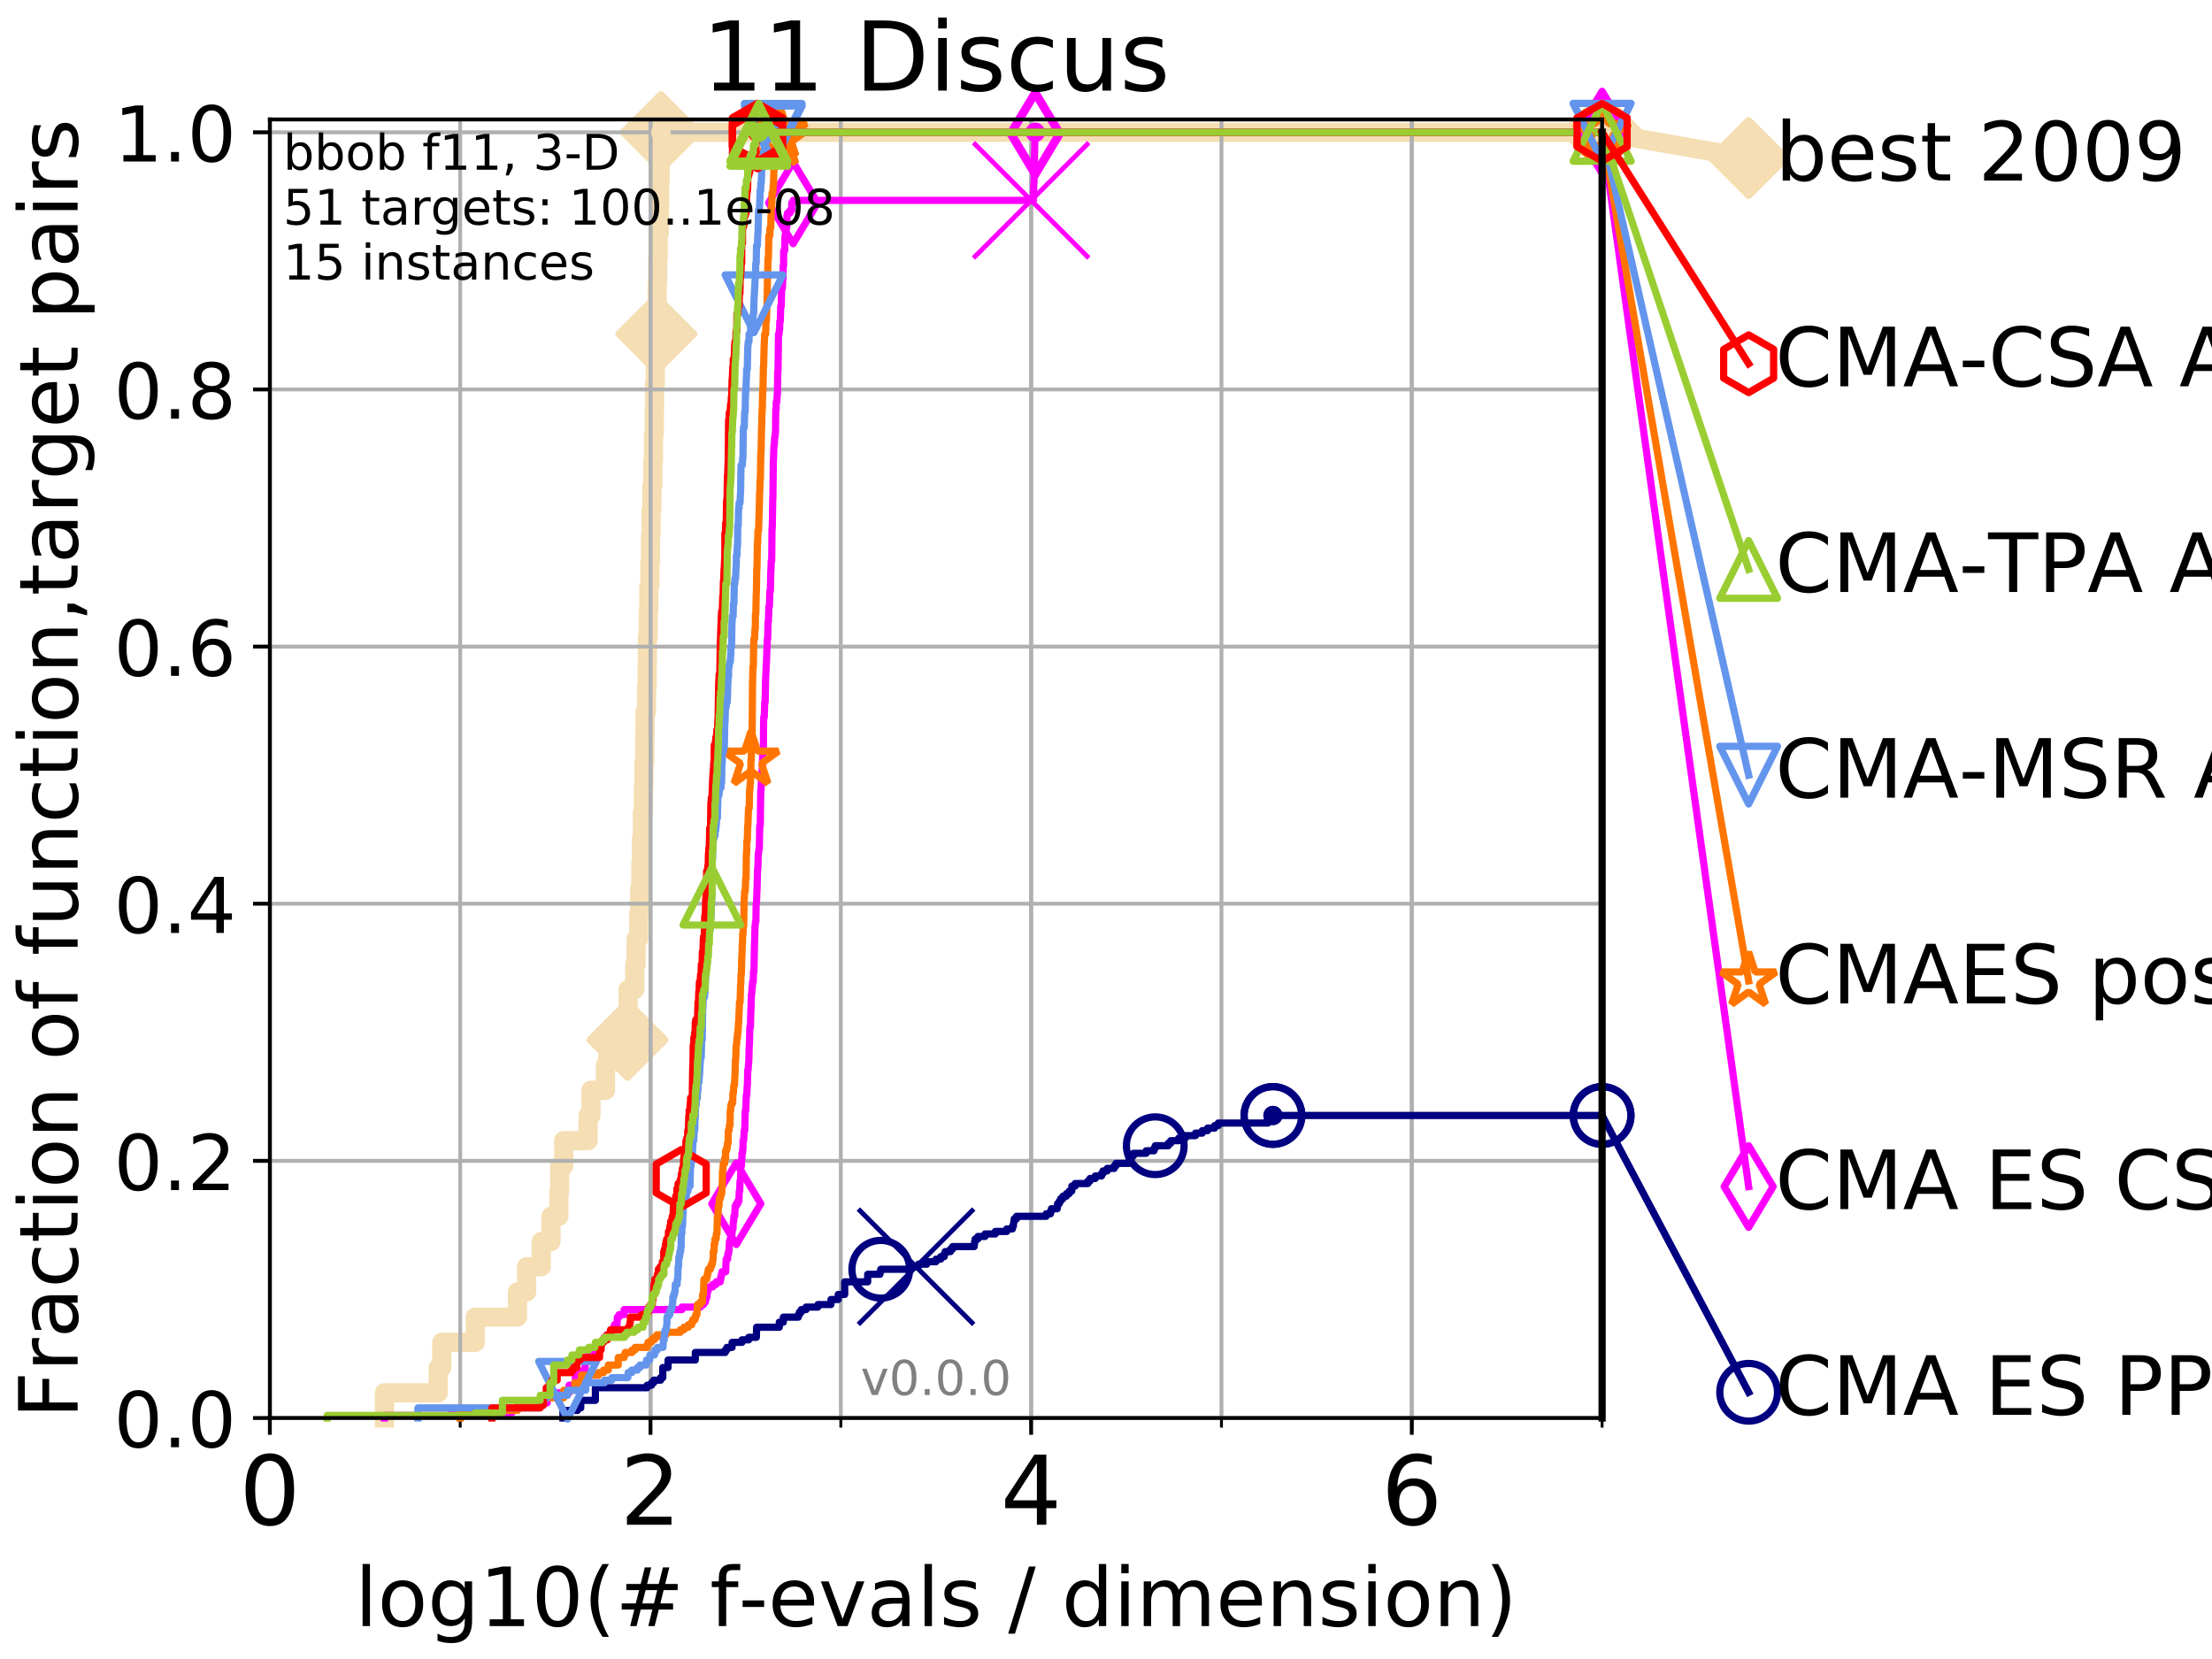 <?xml version="1.0" encoding="utf-8" standalone="no"?>
<!DOCTYPE svg PUBLIC "-//W3C//DTD SVG 1.1//EN"
  "http://www.w3.org/Graphics/SVG/1.1/DTD/svg11.dtd">
<!-- Created with matplotlib (http://matplotlib.org/) -->
<svg height="345pt" version="1.1" viewBox="0 0 460 345" width="460pt" xmlns="http://www.w3.org/2000/svg" xmlns:xlink="http://www.w3.org/1999/xlink">
 <defs>
  <style type="text/css">
*{stroke-linecap:butt;stroke-linejoin:round;}
  </style>
 </defs>
 <g id="figure_1">
  <g id="patch_1">
   <path d="M 0 345.6 
L 460.8 345.6 
L 460.8 0 
L 0 0 
z
" style="fill:#ffffff;"/>
  </g>
  <g id="axes_1">
   <g id="patch_2">
    <path d="M 56.12 294.88 
L 333.168 294.88 
L 333.168 24.84 
L 56.12 24.84 
z
" style="fill:#ffffff;"/>
   </g>
   <g id="line2d_1">
    <path d="M 79.949 294.88 
L 79.949 289.638 
L 91.131 289.638 
L 91.131 284.395 
L 91.863 284.395 
L 91.863 279.153 
L 98.832 279.153 
L 98.832 273.91 
L 107.613 273.91 
L 107.613 268.668 
L 109.509 268.668 
L 109.509 263.425 
L 112.557 263.425 
L 112.557 258.183 
L 114.582 258.183 
L 114.582 252.94 
L 116.22 252.94 
L 116.22 247.698 
L 116.393 247.698 
L 116.393 242.455 
L 117.232 242.455 
L 117.232 237.213 
L 122.299 237.213 
L 122.299 231.97 
L 122.898 231.97 
L 122.898 226.728 
L 125.913 226.728 
L 125.913 221.485 
L 126.4 221.485 
L 126.4 216.243 
L 130.484 216.243 
L 130.484 211 
L 130.635 211 
L 130.635 205.758 
L 132.005 205.758 
L 132.005 200.515 
L 132.28 200.515 
L 132.28 195.273 
L 132.817 195.273 
L 132.817 190.03 
L 133.014 190.03 
L 133.014 184.788 
L 133.274 184.788 
L 133.274 179.546 
L 133.402 179.546 
L 133.402 174.303 
L 133.592 174.303 
L 133.592 169.061 
L 133.781 169.061 
L 133.781 163.818 
L 133.906 163.818 
L 133.906 158.576 
L 134.091 158.576 
L 134.091 153.333 
L 134.152 153.333 
L 134.152 148.091 
L 134.455 148.091 
L 134.455 142.848 
L 134.575 142.848 
L 134.575 137.606 
L 134.634 137.606 
L 134.634 132.363 
L 134.812 132.363 
L 134.812 127.121 
L 134.929 127.121 
L 134.929 121.878 
L 135.162 121.878 
L 135.162 116.636 
L 135.277 116.636 
L 135.277 111.393 
L 135.391 111.393 
L 135.391 106.151 
L 135.561 106.151 
L 135.561 100.908 
L 135.785 100.908 
L 135.785 95.666 
L 135.896 95.666 
L 135.896 90.423 
L 136.061 90.423 
L 136.061 85.181 
L 136.115 85.181 
L 136.115 79.938 
L 136.278 79.938 
L 136.278 74.696 
L 136.332 74.696 
L 136.332 69.453 
L 136.493 69.453 
L 136.493 64.211 
L 136.652 64.211 
L 136.652 58.969 
L 136.758 58.969 
L 136.758 53.726 
L 136.863 53.726 
L 136.863 48.484 
L 137.122 48.484 
L 137.122 43.241 
L 137.173 43.241 
L 137.173 37.999 
L 137.276 37.999 
L 137.276 32.756 
L 137.428 32.756 
L 137.428 27.514 
L 333.168 27.514 
" style="fill:none;stroke:#f5deb3;stroke-linecap:square;stroke-width:4;"/>
   </g>
   <g id="line2d_2">
    <defs>
     <path d="M -0 7.778 
L 7.778 0 
L 0 -7.778 
L -7.778 -0 
z
" id="m45d4b48134" style="stroke:#f5deb3;stroke-linejoin:miter;stroke-width:1.5;"/>
    </defs>
    <g>
     <use style="fill:#f5deb3;stroke:#f5deb3;stroke-linejoin:miter;stroke-width:1.5;" x="130.484" xlink:href="#m45d4b48134" y="216.243"/>
     <use style="fill:#f5deb3;stroke:#f5deb3;stroke-linejoin:miter;stroke-width:1.5;" x="136.493" xlink:href="#m45d4b48134" y="69.453"/>
     <use style="fill:#f5deb3;stroke:#f5deb3;stroke-linejoin:miter;stroke-width:1.5;" x="137.428" xlink:href="#m45d4b48134" y="27.514"/>
     <use style="fill:#f5deb3;stroke:#f5deb3;stroke-linejoin:miter;stroke-width:1.5;" x="137.428" xlink:href="#m45d4b48134" y="27.514"/>
     <use style="fill:#f5deb3;stroke:#f5deb3;stroke-linejoin:miter;stroke-width:1.5;" x="333.168" xlink:href="#m45d4b48134" y="27.514"/>
    </g>
   </g>
   <g id="line2d_3">
    <path style="fill:none;stroke:#f5deb3;stroke-linecap:square;stroke-width:4;"/>
    <g/>
   </g>
   <g id="line2d_4">
    <path d="M 333.168 27.514 
L 363.643 32.861 
" style="fill:none;stroke:#f5deb3;stroke-linecap:square;stroke-width:4;"/>
    <g>
     <use style="fill:#f5deb3;stroke:#f5deb3;stroke-linejoin:miter;stroke-width:1.5;" x="333.168" xlink:href="#m45d4b48134" y="27.514"/>
     <use style="fill:#f5deb3;stroke:#f5deb3;stroke-linejoin:miter;stroke-width:1.5;" x="363.643" xlink:href="#m45d4b48134" y="32.861"/>
    </g>
   </g>
   <g id="matplotlib.axis_1">
    <g id="xtick_1">
     <g id="line2d_5">
      <path clip-path="url(#p03f9cd03e1)" d="M 56.12 294.88 
L 56.12 24.84 
" style="fill:none;stroke:#b0b0b0;stroke-linecap:square;stroke-width:0.8;"/>
     </g>
     <g id="line2d_6">
      <defs>
       <path d="M 0 0 
L 0 3.5 
" id="me045dd9d06" style="stroke:#000000;stroke-width:0.8;"/>
      </defs>
      <g>
       <use style="stroke:#000000;stroke-width:0.8;" x="56.12" xlink:href="#me045dd9d06" y="294.88"/>
      </g>
     </g>
     <g id="text_1">
      <!-- 0 -->
      <defs>
       <path d="M 31.781 66.406 
Q 24.172 66.406 20.328 58.906 
Q 16.5 51.422 16.5 36.375 
Q 16.5 21.391 20.328 13.891 
Q 24.172 6.391 31.781 6.391 
Q 39.453 6.391 43.281 13.891 
Q 47.125 21.391 47.125 36.375 
Q 47.125 51.422 43.281 58.906 
Q 39.453 66.406 31.781 66.406 
z
M 31.781 74.219 
Q 44.047 74.219 50.516 64.516 
Q 56.984 54.828 56.984 36.375 
Q 56.984 17.969 50.516 8.266 
Q 44.047 -1.422 31.781 -1.422 
Q 19.531 -1.422 13.062 8.266 
Q 6.594 17.969 6.594 36.375 
Q 6.594 54.828 13.062 64.516 
Q 19.531 74.219 31.781 74.219 
z
" id="DejaVuSans-30"/>
      </defs>
      <g transform="translate(49.758 317.077)scale(0.2 -0.2)">
       <use xlink:href="#DejaVuSans-30"/>
      </g>
     </g>
    </g>
    <g id="xtick_2">
     <g id="line2d_7">
      <path clip-path="url(#p03f9cd03e1)" d="M 135.277 294.88 
L 135.277 24.84 
" style="fill:none;stroke:#b0b0b0;stroke-linecap:square;stroke-width:0.8;"/>
     </g>
     <g id="line2d_8">
      <g>
       <use style="stroke:#000000;stroke-width:0.8;" x="135.277" xlink:href="#me045dd9d06" y="294.88"/>
      </g>
     </g>
     <g id="text_2">
      <!-- 2 -->
      <defs>
       <path d="M 19.188 8.297 
L 53.609 8.297 
L 53.609 0 
L 7.328 0 
L 7.328 8.297 
Q 12.938 14.109 22.625 23.891 
Q 32.328 33.688 34.812 36.531 
Q 39.547 41.844 41.422 45.531 
Q 43.312 49.219 43.312 52.781 
Q 43.312 58.594 39.234 62.25 
Q 35.156 65.922 28.609 65.922 
Q 23.969 65.922 18.812 64.312 
Q 13.672 62.703 7.812 59.422 
L 7.812 69.391 
Q 13.766 71.781 18.938 73 
Q 24.125 74.219 28.422 74.219 
Q 39.75 74.219 46.484 68.547 
Q 53.219 62.891 53.219 53.422 
Q 53.219 48.922 51.531 44.891 
Q 49.859 40.875 45.406 35.406 
Q 44.188 33.984 37.641 27.219 
Q 31.109 20.453 19.188 8.297 
z
" id="DejaVuSans-32"/>
      </defs>
      <g transform="translate(128.914 317.077)scale(0.2 -0.2)">
       <use xlink:href="#DejaVuSans-32"/>
      </g>
     </g>
    </g>
    <g id="xtick_3">
     <g id="line2d_9">
      <path clip-path="url(#p03f9cd03e1)" d="M 214.433 294.88 
L 214.433 24.84 
" style="fill:none;stroke:#b0b0b0;stroke-linecap:square;stroke-width:0.8;"/>
     </g>
     <g id="line2d_10">
      <g>
       <use style="stroke:#000000;stroke-width:0.8;" x="214.433" xlink:href="#me045dd9d06" y="294.88"/>
      </g>
     </g>
     <g id="text_3">
      <!-- 4 -->
      <defs>
       <path d="M 37.797 64.312 
L 12.891 25.391 
L 37.797 25.391 
z
M 35.203 72.906 
L 47.609 72.906 
L 47.609 25.391 
L 58.016 25.391 
L 58.016 17.188 
L 47.609 17.188 
L 47.609 0 
L 37.797 0 
L 37.797 17.188 
L 4.891 17.188 
L 4.891 26.703 
z
" id="DejaVuSans-34"/>
      </defs>
      <g transform="translate(208.071 317.077)scale(0.2 -0.2)">
       <use xlink:href="#DejaVuSans-34"/>
      </g>
     </g>
    </g>
    <g id="xtick_4">
     <g id="line2d_11">
      <path clip-path="url(#p03f9cd03e1)" d="M 293.59 294.88 
L 293.59 24.84 
" style="fill:none;stroke:#b0b0b0;stroke-linecap:square;stroke-width:0.8;"/>
     </g>
     <g id="line2d_12">
      <g>
       <use style="stroke:#000000;stroke-width:0.8;" x="293.59" xlink:href="#me045dd9d06" y="294.88"/>
      </g>
     </g>
     <g id="text_4">
      <!-- 6 -->
      <defs>
       <path d="M 33.016 40.375 
Q 26.375 40.375 22.484 35.828 
Q 18.609 31.297 18.609 23.391 
Q 18.609 15.531 22.484 10.953 
Q 26.375 6.391 33.016 6.391 
Q 39.656 6.391 43.531 10.953 
Q 47.406 15.531 47.406 23.391 
Q 47.406 31.297 43.531 35.828 
Q 39.656 40.375 33.016 40.375 
z
M 52.594 71.297 
L 52.594 62.312 
Q 48.875 64.062 45.094 64.984 
Q 41.312 65.922 37.594 65.922 
Q 27.828 65.922 22.672 59.328 
Q 17.531 52.734 16.797 39.406 
Q 19.672 43.656 24.016 45.922 
Q 28.375 48.188 33.594 48.188 
Q 44.578 48.188 50.953 41.516 
Q 57.328 34.859 57.328 23.391 
Q 57.328 12.156 50.688 5.359 
Q 44.047 -1.422 33.016 -1.422 
Q 20.359 -1.422 13.672 8.266 
Q 6.984 17.969 6.984 36.375 
Q 6.984 53.656 15.188 63.938 
Q 23.391 74.219 37.203 74.219 
Q 40.922 74.219 44.703 73.484 
Q 48.484 72.75 52.594 71.297 
z
" id="DejaVuSans-36"/>
      </defs>
      <g transform="translate(287.227 317.077)scale(0.2 -0.2)">
       <use xlink:href="#DejaVuSans-36"/>
      </g>
     </g>
    </g>
    <g id="xtick_5">
     <g id="line2d_13">
      <path clip-path="url(#p03f9cd03e1)" d="M 56.12 294.88 
L 56.12 24.84 
" style="fill:none;stroke:#b0b0b0;stroke-linecap:square;stroke-width:0.8;"/>
     </g>
     <g id="line2d_14">
      <defs>
       <path d="M 0 0 
L 0 2 
" id="md937433491" style="stroke:#000000;stroke-width:0.6;"/>
      </defs>
      <g>
       <use style="stroke:#000000;stroke-width:0.6;" x="56.12" xlink:href="#md937433491" y="294.88"/>
      </g>
     </g>
    </g>
    <g id="xtick_6">
     <g id="line2d_15">
      <path clip-path="url(#p03f9cd03e1)" d="M 95.698 294.88 
L 95.698 24.84 
" style="fill:none;stroke:#b0b0b0;stroke-linecap:square;stroke-width:0.8;"/>
     </g>
     <g id="line2d_16">
      <g>
       <use style="stroke:#000000;stroke-width:0.6;" x="95.698" xlink:href="#md937433491" y="294.88"/>
      </g>
     </g>
    </g>
    <g id="xtick_7">
     <g id="line2d_17">
      <path clip-path="url(#p03f9cd03e1)" d="M 135.277 294.88 
L 135.277 24.84 
" style="fill:none;stroke:#b0b0b0;stroke-linecap:square;stroke-width:0.8;"/>
     </g>
     <g id="line2d_18">
      <g>
       <use style="stroke:#000000;stroke-width:0.6;" x="135.277" xlink:href="#md937433491" y="294.88"/>
      </g>
     </g>
    </g>
    <g id="xtick_8">
     <g id="line2d_19">
      <path clip-path="url(#p03f9cd03e1)" d="M 174.855 294.88 
L 174.855 24.84 
" style="fill:none;stroke:#b0b0b0;stroke-linecap:square;stroke-width:0.8;"/>
     </g>
     <g id="line2d_20">
      <g>
       <use style="stroke:#000000;stroke-width:0.6;" x="174.855" xlink:href="#md937433491" y="294.88"/>
      </g>
     </g>
    </g>
    <g id="xtick_9">
     <g id="line2d_21">
      <path clip-path="url(#p03f9cd03e1)" d="M 214.433 294.88 
L 214.433 24.84 
" style="fill:none;stroke:#b0b0b0;stroke-linecap:square;stroke-width:0.8;"/>
     </g>
     <g id="line2d_22">
      <g>
       <use style="stroke:#000000;stroke-width:0.6;" x="214.433" xlink:href="#md937433491" y="294.88"/>
      </g>
     </g>
    </g>
    <g id="xtick_10">
     <g id="line2d_23">
      <path clip-path="url(#p03f9cd03e1)" d="M 254.011 294.88 
L 254.011 24.84 
" style="fill:none;stroke:#b0b0b0;stroke-linecap:square;stroke-width:0.8;"/>
     </g>
     <g id="line2d_24">
      <g>
       <use style="stroke:#000000;stroke-width:0.6;" x="254.011" xlink:href="#md937433491" y="294.88"/>
      </g>
     </g>
    </g>
    <g id="xtick_11">
     <g id="line2d_25">
      <path clip-path="url(#p03f9cd03e1)" d="M 293.59 294.88 
L 293.59 24.84 
" style="fill:none;stroke:#b0b0b0;stroke-linecap:square;stroke-width:0.8;"/>
     </g>
     <g id="line2d_26">
      <g>
       <use style="stroke:#000000;stroke-width:0.6;" x="293.59" xlink:href="#md937433491" y="294.88"/>
      </g>
     </g>
    </g>
    <g id="xtick_12">
     <g id="line2d_27">
      <path clip-path="url(#p03f9cd03e1)" d="M 333.168 294.88 
L 333.168 24.84 
" style="fill:none;stroke:#b0b0b0;stroke-linecap:square;stroke-width:0.8;"/>
     </g>
     <g id="line2d_28">
      <g>
       <use style="stroke:#000000;stroke-width:0.6;" x="333.168" xlink:href="#md937433491" y="294.88"/>
      </g>
     </g>
    </g>
    <g id="text_5">
     <!-- log10(# f-evals / dimension) -->
     <defs>
      <path d="M 9.422 75.984 
L 18.406 75.984 
L 18.406 0 
L 9.422 0 
z
" id="DejaVuSans-6c"/>
      <path d="M 30.609 48.391 
Q 23.391 48.391 19.188 42.75 
Q 14.984 37.109 14.984 27.297 
Q 14.984 17.484 19.156 11.844 
Q 23.344 6.203 30.609 6.203 
Q 37.797 6.203 41.984 11.859 
Q 46.188 17.531 46.188 27.297 
Q 46.188 37.016 41.984 42.703 
Q 37.797 48.391 30.609 48.391 
z
M 30.609 56 
Q 42.328 56 49.016 48.375 
Q 55.719 40.766 55.719 27.297 
Q 55.719 13.875 49.016 6.219 
Q 42.328 -1.422 30.609 -1.422 
Q 18.844 -1.422 12.172 6.219 
Q 5.516 13.875 5.516 27.297 
Q 5.516 40.766 12.172 48.375 
Q 18.844 56 30.609 56 
z
" id="DejaVuSans-6f"/>
      <path d="M 45.406 27.984 
Q 45.406 37.75 41.375 43.109 
Q 37.359 48.484 30.078 48.484 
Q 22.859 48.484 18.828 43.109 
Q 14.797 37.75 14.797 27.984 
Q 14.797 18.266 18.828 12.891 
Q 22.859 7.516 30.078 7.516 
Q 37.359 7.516 41.375 12.891 
Q 45.406 18.266 45.406 27.984 
z
M 54.391 6.781 
Q 54.391 -7.172 48.188 -13.984 
Q 42 -20.797 29.203 -20.797 
Q 24.469 -20.797 20.266 -20.094 
Q 16.062 -19.391 12.109 -17.922 
L 12.109 -9.188 
Q 16.062 -11.328 19.922 -12.344 
Q 23.781 -13.375 27.781 -13.375 
Q 36.625 -13.375 41.016 -8.766 
Q 45.406 -4.156 45.406 5.172 
L 45.406 9.625 
Q 42.625 4.781 38.281 2.391 
Q 33.938 0 27.875 0 
Q 17.828 0 11.672 7.656 
Q 5.516 15.328 5.516 27.984 
Q 5.516 40.672 11.672 48.328 
Q 17.828 56 27.875 56 
Q 33.938 56 38.281 53.609 
Q 42.625 51.219 45.406 46.391 
L 45.406 54.688 
L 54.391 54.688 
z
" id="DejaVuSans-67"/>
      <path d="M 12.406 8.297 
L 28.516 8.297 
L 28.516 63.922 
L 10.984 60.406 
L 10.984 69.391 
L 28.422 72.906 
L 38.281 72.906 
L 38.281 8.297 
L 54.391 8.297 
L 54.391 0 
L 12.406 0 
z
" id="DejaVuSans-31"/>
      <path d="M 31 75.875 
Q 24.469 64.656 21.281 53.656 
Q 18.109 42.672 18.109 31.391 
Q 18.109 20.125 21.312 9.062 
Q 24.516 -2 31 -13.188 
L 23.188 -13.188 
Q 15.875 -1.703 12.234 9.375 
Q 8.594 20.453 8.594 31.391 
Q 8.594 42.281 12.203 53.312 
Q 15.828 64.359 23.188 75.875 
z
" id="DejaVuSans-28"/>
      <path d="M 51.125 44 
L 36.922 44 
L 32.812 27.688 
L 47.125 27.688 
z
M 43.797 71.781 
L 38.719 51.516 
L 52.984 51.516 
L 58.109 71.781 
L 65.922 71.781 
L 60.891 51.516 
L 76.125 51.516 
L 76.125 44 
L 58.984 44 
L 54.984 27.688 
L 70.516 27.688 
L 70.516 20.219 
L 53.078 20.219 
L 48 0 
L 40.188 0 
L 45.219 20.219 
L 30.906 20.219 
L 25.875 0 
L 18.016 0 
L 23.094 20.219 
L 7.719 20.219 
L 7.719 27.688 
L 24.906 27.688 
L 29 44 
L 13.281 44 
L 13.281 51.516 
L 30.906 51.516 
L 35.891 71.781 
z
" id="DejaVuSans-23"/>
      <path id="DejaVuSans-20"/>
      <path d="M 37.109 75.984 
L 37.109 68.5 
L 28.516 68.5 
Q 23.688 68.5 21.797 66.547 
Q 19.922 64.594 19.922 59.516 
L 19.922 54.688 
L 34.719 54.688 
L 34.719 47.703 
L 19.922 47.703 
L 19.922 0 
L 10.891 0 
L 10.891 47.703 
L 2.297 47.703 
L 2.297 54.688 
L 10.891 54.688 
L 10.891 58.5 
Q 10.891 67.625 15.141 71.797 
Q 19.391 75.984 28.609 75.984 
z
" id="DejaVuSans-66"/>
      <path d="M 4.891 31.391 
L 31.203 31.391 
L 31.203 23.391 
L 4.891 23.391 
z
" id="DejaVuSans-2d"/>
      <path d="M 56.203 29.594 
L 56.203 25.203 
L 14.891 25.203 
Q 15.484 15.922 20.484 11.062 
Q 25.484 6.203 34.422 6.203 
Q 39.594 6.203 44.453 7.469 
Q 49.312 8.734 54.109 11.281 
L 54.109 2.781 
Q 49.266 0.734 44.188 -0.344 
Q 39.109 -1.422 33.891 -1.422 
Q 20.797 -1.422 13.156 6.188 
Q 5.516 13.812 5.516 26.812 
Q 5.516 40.234 12.766 48.109 
Q 20.016 56 32.328 56 
Q 43.359 56 49.781 48.891 
Q 56.203 41.797 56.203 29.594 
z
M 47.219 32.234 
Q 47.125 39.594 43.094 43.984 
Q 39.062 48.391 32.422 48.391 
Q 24.906 48.391 20.391 44.141 
Q 15.875 39.891 15.188 32.172 
z
" id="DejaVuSans-65"/>
      <path d="M 2.984 54.688 
L 12.5 54.688 
L 29.594 8.797 
L 46.688 54.688 
L 56.203 54.688 
L 35.688 0 
L 23.484 0 
z
" id="DejaVuSans-76"/>
      <path d="M 34.281 27.484 
Q 23.391 27.484 19.188 25 
Q 14.984 22.516 14.984 16.5 
Q 14.984 11.719 18.141 8.906 
Q 21.297 6.109 26.703 6.109 
Q 34.188 6.109 38.703 11.406 
Q 43.219 16.703 43.219 25.484 
L 43.219 27.484 
z
M 52.203 31.203 
L 52.203 0 
L 43.219 0 
L 43.219 8.297 
Q 40.141 3.328 35.547 0.953 
Q 30.953 -1.422 24.312 -1.422 
Q 15.922 -1.422 10.953 3.297 
Q 6 8.016 6 15.922 
Q 6 25.141 12.172 29.828 
Q 18.359 34.516 30.609 34.516 
L 43.219 34.516 
L 43.219 35.406 
Q 43.219 41.609 39.141 45 
Q 35.062 48.391 27.688 48.391 
Q 23 48.391 18.547 47.266 
Q 14.109 46.141 10.016 43.891 
L 10.016 52.203 
Q 14.938 54.109 19.578 55.047 
Q 24.219 56 28.609 56 
Q 40.484 56 46.344 49.844 
Q 52.203 43.703 52.203 31.203 
z
" id="DejaVuSans-61"/>
      <path d="M 44.281 53.078 
L 44.281 44.578 
Q 40.484 46.531 36.375 47.5 
Q 32.281 48.484 27.875 48.484 
Q 21.188 48.484 17.844 46.438 
Q 14.5 44.391 14.5 40.281 
Q 14.5 37.156 16.891 35.375 
Q 19.281 33.594 26.516 31.984 
L 29.594 31.297 
Q 39.156 29.25 43.188 25.516 
Q 47.219 21.781 47.219 15.094 
Q 47.219 7.469 41.188 3.016 
Q 35.156 -1.422 24.609 -1.422 
Q 20.219 -1.422 15.453 -0.562 
Q 10.688 0.297 5.422 2 
L 5.422 11.281 
Q 10.406 8.688 15.234 7.391 
Q 20.062 6.109 24.812 6.109 
Q 31.156 6.109 34.562 8.281 
Q 37.984 10.453 37.984 14.406 
Q 37.984 18.062 35.516 20.016 
Q 33.062 21.969 24.703 23.781 
L 21.578 24.516 
Q 13.234 26.266 9.516 29.906 
Q 5.812 33.547 5.812 39.891 
Q 5.812 47.609 11.281 51.797 
Q 16.75 56 26.812 56 
Q 31.781 56 36.172 55.266 
Q 40.578 54.547 44.281 53.078 
z
" id="DejaVuSans-73"/>
      <path d="M 25.391 72.906 
L 33.688 72.906 
L 8.297 -9.281 
L 0 -9.281 
z
" id="DejaVuSans-2f"/>
      <path d="M 45.406 46.391 
L 45.406 75.984 
L 54.391 75.984 
L 54.391 0 
L 45.406 0 
L 45.406 8.203 
Q 42.578 3.328 38.25 0.953 
Q 33.938 -1.422 27.875 -1.422 
Q 17.969 -1.422 11.734 6.484 
Q 5.516 14.406 5.516 27.297 
Q 5.516 40.188 11.734 48.094 
Q 17.969 56 27.875 56 
Q 33.938 56 38.25 53.625 
Q 42.578 51.266 45.406 46.391 
z
M 14.797 27.297 
Q 14.797 17.391 18.875 11.75 
Q 22.953 6.109 30.078 6.109 
Q 37.203 6.109 41.297 11.75 
Q 45.406 17.391 45.406 27.297 
Q 45.406 37.203 41.297 42.844 
Q 37.203 48.484 30.078 48.484 
Q 22.953 48.484 18.875 42.844 
Q 14.797 37.203 14.797 27.297 
z
" id="DejaVuSans-64"/>
      <path d="M 9.422 54.688 
L 18.406 54.688 
L 18.406 0 
L 9.422 0 
z
M 9.422 75.984 
L 18.406 75.984 
L 18.406 64.594 
L 9.422 64.594 
z
" id="DejaVuSans-69"/>
      <path d="M 52 44.188 
Q 55.375 50.25 60.062 53.125 
Q 64.75 56 71.094 56 
Q 79.641 56 84.281 50.016 
Q 88.922 44.047 88.922 33.016 
L 88.922 0 
L 79.891 0 
L 79.891 32.719 
Q 79.891 40.578 77.094 44.375 
Q 74.312 48.188 68.609 48.188 
Q 61.625 48.188 57.562 43.547 
Q 53.516 38.922 53.516 30.906 
L 53.516 0 
L 44.484 0 
L 44.484 32.719 
Q 44.484 40.625 41.703 44.406 
Q 38.922 48.188 33.109 48.188 
Q 26.219 48.188 22.156 43.531 
Q 18.109 38.875 18.109 30.906 
L 18.109 0 
L 9.078 0 
L 9.078 54.688 
L 18.109 54.688 
L 18.109 46.188 
Q 21.188 51.219 25.484 53.609 
Q 29.781 56 35.688 56 
Q 41.656 56 45.828 52.969 
Q 50 49.953 52 44.188 
z
" id="DejaVuSans-6d"/>
      <path d="M 54.891 33.016 
L 54.891 0 
L 45.906 0 
L 45.906 32.719 
Q 45.906 40.484 42.875 44.328 
Q 39.844 48.188 33.797 48.188 
Q 26.516 48.188 22.312 43.547 
Q 18.109 38.922 18.109 30.906 
L 18.109 0 
L 9.078 0 
L 9.078 54.688 
L 18.109 54.688 
L 18.109 46.188 
Q 21.344 51.125 25.703 53.562 
Q 30.078 56 35.797 56 
Q 45.219 56 50.047 50.172 
Q 54.891 44.344 54.891 33.016 
z
" id="DejaVuSans-6e"/>
      <path d="M 8.016 75.875 
L 15.828 75.875 
Q 23.141 64.359 26.781 53.312 
Q 30.422 42.281 30.422 31.391 
Q 30.422 20.453 26.781 9.375 
Q 23.141 -1.703 15.828 -13.188 
L 8.016 -13.188 
Q 14.5 -2 17.703 9.062 
Q 20.906 20.125 20.906 31.391 
Q 20.906 42.672 17.703 53.656 
Q 14.5 64.656 8.016 75.875 
z
" id="DejaVuSans-29"/>
     </defs>
     <g transform="translate(73.803 338.154)scale(0.17 -0.17)">
      <use xlink:href="#DejaVuSans-6c"/>
      <use x="27.783" xlink:href="#DejaVuSans-6f"/>
      <use x="88.965" xlink:href="#DejaVuSans-67"/>
      <use x="152.441" xlink:href="#DejaVuSans-31"/>
      <use x="216.064" xlink:href="#DejaVuSans-30"/>
      <use x="279.688" xlink:href="#DejaVuSans-28"/>
      <use x="318.701" xlink:href="#DejaVuSans-23"/>
      <use x="402.49" xlink:href="#DejaVuSans-20"/>
      <use x="434.277" xlink:href="#DejaVuSans-66"/>
      <use x="469.404" xlink:href="#DejaVuSans-2d"/>
      <use x="505.488" xlink:href="#DejaVuSans-65"/>
      <use x="567.012" xlink:href="#DejaVuSans-76"/>
      <use x="626.191" xlink:href="#DejaVuSans-61"/>
      <use x="687.471" xlink:href="#DejaVuSans-6c"/>
      <use x="715.254" xlink:href="#DejaVuSans-73"/>
      <use x="767.354" xlink:href="#DejaVuSans-20"/>
      <use x="799.141" xlink:href="#DejaVuSans-2f"/>
      <use x="832.832" xlink:href="#DejaVuSans-20"/>
      <use x="864.619" xlink:href="#DejaVuSans-64"/>
      <use x="928.096" xlink:href="#DejaVuSans-69"/>
      <use x="955.879" xlink:href="#DejaVuSans-6d"/>
      <use x="1053.291" xlink:href="#DejaVuSans-65"/>
      <use x="1114.814" xlink:href="#DejaVuSans-6e"/>
      <use x="1178.193" xlink:href="#DejaVuSans-73"/>
      <use x="1230.293" xlink:href="#DejaVuSans-69"/>
      <use x="1258.076" xlink:href="#DejaVuSans-6f"/>
      <use x="1319.258" xlink:href="#DejaVuSans-6e"/>
      <use x="1382.637" xlink:href="#DejaVuSans-29"/>
     </g>
    </g>
   </g>
   <g id="matplotlib.axis_2">
    <g id="ytick_1">
     <g id="line2d_29">
      <path clip-path="url(#p03f9cd03e1)" d="M 56.12 294.88 
L 333.168 294.88 
" style="fill:none;stroke:#b0b0b0;stroke-linecap:square;stroke-width:0.8;"/>
     </g>
     <g id="line2d_30">
      <defs>
       <path d="M 0 0 
L -3.5 0 
" id="mf72bbeca97" style="stroke:#000000;stroke-width:0.8;"/>
      </defs>
      <g>
       <use style="stroke:#000000;stroke-width:0.8;" x="56.12" xlink:href="#mf72bbeca97" y="294.88"/>
      </g>
     </g>
     <g id="text_6">
      <!-- 0.0 -->
      <defs>
       <path d="M 10.688 12.406 
L 21 12.406 
L 21 0 
L 10.688 0 
z
" id="DejaVuSans-2e"/>
      </defs>
      <g transform="translate(23.675 300.959)scale(0.16 -0.16)">
       <use xlink:href="#DejaVuSans-30"/>
       <use x="63.623" xlink:href="#DejaVuSans-2e"/>
       <use x="95.41" xlink:href="#DejaVuSans-30"/>
      </g>
     </g>
    </g>
    <g id="ytick_2">
     <g id="line2d_31">
      <path clip-path="url(#p03f9cd03e1)" d="M 56.12 241.407 
L 333.168 241.407 
" style="fill:none;stroke:#b0b0b0;stroke-linecap:square;stroke-width:0.8;"/>
     </g>
     <g id="line2d_32">
      <g>
       <use style="stroke:#000000;stroke-width:0.8;" x="56.12" xlink:href="#mf72bbeca97" y="241.407"/>
      </g>
     </g>
     <g id="text_7">
      <!-- 0.2 -->
      <g transform="translate(23.675 247.485)scale(0.16 -0.16)">
       <use xlink:href="#DejaVuSans-30"/>
       <use x="63.623" xlink:href="#DejaVuSans-2e"/>
       <use x="95.41" xlink:href="#DejaVuSans-32"/>
      </g>
     </g>
    </g>
    <g id="ytick_3">
     <g id="line2d_33">
      <path clip-path="url(#p03f9cd03e1)" d="M 56.12 187.933 
L 333.168 187.933 
" style="fill:none;stroke:#b0b0b0;stroke-linecap:square;stroke-width:0.8;"/>
     </g>
     <g id="line2d_34">
      <g>
       <use style="stroke:#000000;stroke-width:0.8;" x="56.12" xlink:href="#mf72bbeca97" y="187.933"/>
      </g>
     </g>
     <g id="text_8">
      <!-- 0.4 -->
      <g transform="translate(23.675 194.012)scale(0.16 -0.16)">
       <use xlink:href="#DejaVuSans-30"/>
       <use x="63.623" xlink:href="#DejaVuSans-2e"/>
       <use x="95.41" xlink:href="#DejaVuSans-34"/>
      </g>
     </g>
    </g>
    <g id="ytick_4">
     <g id="line2d_35">
      <path clip-path="url(#p03f9cd03e1)" d="M 56.12 134.46 
L 333.168 134.46 
" style="fill:none;stroke:#b0b0b0;stroke-linecap:square;stroke-width:0.8;"/>
     </g>
     <g id="line2d_36">
      <g>
       <use style="stroke:#000000;stroke-width:0.8;" x="56.12" xlink:href="#mf72bbeca97" y="134.46"/>
      </g>
     </g>
     <g id="text_9">
      <!-- 0.6 -->
      <g transform="translate(23.675 140.539)scale(0.16 -0.16)">
       <use xlink:href="#DejaVuSans-30"/>
       <use x="63.623" xlink:href="#DejaVuSans-2e"/>
       <use x="95.41" xlink:href="#DejaVuSans-36"/>
      </g>
     </g>
    </g>
    <g id="ytick_5">
     <g id="line2d_37">
      <path clip-path="url(#p03f9cd03e1)" d="M 56.12 80.987 
L 333.168 80.987 
" style="fill:none;stroke:#b0b0b0;stroke-linecap:square;stroke-width:0.8;"/>
     </g>
     <g id="line2d_38">
      <g>
       <use style="stroke:#000000;stroke-width:0.8;" x="56.12" xlink:href="#mf72bbeca97" y="80.987"/>
      </g>
     </g>
     <g id="text_10">
      <!-- 0.8 -->
      <defs>
       <path d="M 31.781 34.625 
Q 24.75 34.625 20.719 30.859 
Q 16.703 27.094 16.703 20.516 
Q 16.703 13.922 20.719 10.156 
Q 24.75 6.391 31.781 6.391 
Q 38.812 6.391 42.859 10.172 
Q 46.922 13.969 46.922 20.516 
Q 46.922 27.094 42.891 30.859 
Q 38.875 34.625 31.781 34.625 
z
M 21.922 38.812 
Q 15.578 40.375 12.031 44.719 
Q 8.5 49.078 8.5 55.328 
Q 8.5 64.062 14.719 69.141 
Q 20.953 74.219 31.781 74.219 
Q 42.672 74.219 48.875 69.141 
Q 55.078 64.062 55.078 55.328 
Q 55.078 49.078 51.531 44.719 
Q 48 40.375 41.703 38.812 
Q 48.828 37.156 52.797 32.312 
Q 56.781 27.484 56.781 20.516 
Q 56.781 9.906 50.312 4.234 
Q 43.844 -1.422 31.781 -1.422 
Q 19.734 -1.422 13.25 4.234 
Q 6.781 9.906 6.781 20.516 
Q 6.781 27.484 10.781 32.312 
Q 14.797 37.156 21.922 38.812 
z
M 18.312 54.391 
Q 18.312 48.734 21.844 45.562 
Q 25.391 42.391 31.781 42.391 
Q 38.141 42.391 41.719 45.562 
Q 45.312 48.734 45.312 54.391 
Q 45.312 60.062 41.719 63.234 
Q 38.141 66.406 31.781 66.406 
Q 25.391 66.406 21.844 63.234 
Q 18.312 60.062 18.312 54.391 
z
" id="DejaVuSans-38"/>
      </defs>
      <g transform="translate(23.675 87.066)scale(0.16 -0.16)">
       <use xlink:href="#DejaVuSans-30"/>
       <use x="63.623" xlink:href="#DejaVuSans-2e"/>
       <use x="95.41" xlink:href="#DejaVuSans-38"/>
      </g>
     </g>
    </g>
    <g id="ytick_6">
     <g id="line2d_39">
      <path clip-path="url(#p03f9cd03e1)" d="M 56.12 27.514 
L 333.168 27.514 
" style="fill:none;stroke:#b0b0b0;stroke-linecap:square;stroke-width:0.8;"/>
     </g>
     <g id="line2d_40">
      <g>
       <use style="stroke:#000000;stroke-width:0.8;" x="56.12" xlink:href="#mf72bbeca97" y="27.514"/>
      </g>
     </g>
     <g id="text_11">
      <!-- 1.0 -->
      <g transform="translate(23.675 33.592)scale(0.16 -0.16)">
       <use xlink:href="#DejaVuSans-31"/>
       <use x="63.623" xlink:href="#DejaVuSans-2e"/>
       <use x="95.41" xlink:href="#DejaVuSans-30"/>
      </g>
     </g>
    </g>
    <g id="text_12">
     <!-- Fraction of function,target pairs -->
     <defs>
      <path d="M 9.812 72.906 
L 51.703 72.906 
L 51.703 64.594 
L 19.672 64.594 
L 19.672 43.109 
L 48.578 43.109 
L 48.578 34.812 
L 19.672 34.812 
L 19.672 0 
L 9.812 0 
z
" id="DejaVuSans-46"/>
      <path d="M 41.109 46.297 
Q 39.594 47.172 37.812 47.578 
Q 36.031 48 33.891 48 
Q 26.266 48 22.188 43.047 
Q 18.109 38.094 18.109 28.812 
L 18.109 0 
L 9.078 0 
L 9.078 54.688 
L 18.109 54.688 
L 18.109 46.188 
Q 20.953 51.172 25.484 53.578 
Q 30.031 56 36.531 56 
Q 37.453 56 38.578 55.875 
Q 39.703 55.766 41.062 55.516 
z
" id="DejaVuSans-72"/>
      <path d="M 48.781 52.594 
L 48.781 44.188 
Q 44.969 46.297 41.141 47.344 
Q 37.312 48.391 33.406 48.391 
Q 24.656 48.391 19.812 42.844 
Q 14.984 37.312 14.984 27.297 
Q 14.984 17.281 19.812 11.734 
Q 24.656 6.203 33.406 6.203 
Q 37.312 6.203 41.141 7.25 
Q 44.969 8.297 48.781 10.406 
L 48.781 2.094 
Q 45.016 0.344 40.984 -0.531 
Q 36.969 -1.422 32.422 -1.422 
Q 20.062 -1.422 12.781 6.344 
Q 5.516 14.109 5.516 27.297 
Q 5.516 40.672 12.859 48.328 
Q 20.219 56 33.016 56 
Q 37.156 56 41.109 55.141 
Q 45.062 54.297 48.781 52.594 
z
" id="DejaVuSans-63"/>
      <path d="M 18.312 70.219 
L 18.312 54.688 
L 36.812 54.688 
L 36.812 47.703 
L 18.312 47.703 
L 18.312 18.016 
Q 18.312 11.328 20.141 9.422 
Q 21.969 7.516 27.594 7.516 
L 36.812 7.516 
L 36.812 0 
L 27.594 0 
Q 17.188 0 13.234 3.875 
Q 9.281 7.766 9.281 18.016 
L 9.281 47.703 
L 2.688 47.703 
L 2.688 54.688 
L 9.281 54.688 
L 9.281 70.219 
z
" id="DejaVuSans-74"/>
      <path d="M 8.5 21.578 
L 8.5 54.688 
L 17.484 54.688 
L 17.484 21.922 
Q 17.484 14.156 20.5 10.266 
Q 23.531 6.391 29.594 6.391 
Q 36.859 6.391 41.078 11.031 
Q 45.312 15.672 45.312 23.688 
L 45.312 54.688 
L 54.297 54.688 
L 54.297 0 
L 45.312 0 
L 45.312 8.406 
Q 42.047 3.422 37.719 1 
Q 33.406 -1.422 27.688 -1.422 
Q 18.266 -1.422 13.375 4.438 
Q 8.5 10.297 8.5 21.578 
z
M 31.109 56 
z
" id="DejaVuSans-75"/>
      <path d="M 11.719 12.406 
L 22.016 12.406 
L 22.016 4 
L 14.016 -11.625 
L 7.719 -11.625 
L 11.719 4 
z
" id="DejaVuSans-2c"/>
      <path d="M 18.109 8.203 
L 18.109 -20.797 
L 9.078 -20.797 
L 9.078 54.688 
L 18.109 54.688 
L 18.109 46.391 
Q 20.953 51.266 25.266 53.625 
Q 29.594 56 35.594 56 
Q 45.562 56 51.781 48.094 
Q 58.016 40.188 58.016 27.297 
Q 58.016 14.406 51.781 6.484 
Q 45.562 -1.422 35.594 -1.422 
Q 29.594 -1.422 25.266 0.953 
Q 20.953 3.328 18.109 8.203 
z
M 48.688 27.297 
Q 48.688 37.203 44.609 42.844 
Q 40.531 48.484 33.406 48.484 
Q 26.266 48.484 22.188 42.844 
Q 18.109 37.203 18.109 27.297 
Q 18.109 17.391 22.188 11.75 
Q 26.266 6.109 33.406 6.109 
Q 40.531 6.109 44.609 11.75 
Q 48.688 17.391 48.688 27.297 
z
" id="DejaVuSans-70"/>
     </defs>
     <g transform="translate(16.14 294.999)rotate(-90)scale(0.17 -0.17)">
      <use xlink:href="#DejaVuSans-46"/>
      <use x="57.41" xlink:href="#DejaVuSans-72"/>
      <use x="98.523" xlink:href="#DejaVuSans-61"/>
      <use x="159.803" xlink:href="#DejaVuSans-63"/>
      <use x="214.783" xlink:href="#DejaVuSans-74"/>
      <use x="253.992" xlink:href="#DejaVuSans-69"/>
      <use x="281.775" xlink:href="#DejaVuSans-6f"/>
      <use x="342.957" xlink:href="#DejaVuSans-6e"/>
      <use x="406.336" xlink:href="#DejaVuSans-20"/>
      <use x="438.123" xlink:href="#DejaVuSans-6f"/>
      <use x="499.305" xlink:href="#DejaVuSans-66"/>
      <use x="534.51" xlink:href="#DejaVuSans-20"/>
      <use x="566.297" xlink:href="#DejaVuSans-66"/>
      <use x="601.502" xlink:href="#DejaVuSans-75"/>
      <use x="664.881" xlink:href="#DejaVuSans-6e"/>
      <use x="728.26" xlink:href="#DejaVuSans-63"/>
      <use x="783.24" xlink:href="#DejaVuSans-74"/>
      <use x="822.449" xlink:href="#DejaVuSans-69"/>
      <use x="850.232" xlink:href="#DejaVuSans-6f"/>
      <use x="911.414" xlink:href="#DejaVuSans-6e"/>
      <use x="974.793" xlink:href="#DejaVuSans-2c"/>
      <use x="1006.58" xlink:href="#DejaVuSans-74"/>
      <use x="1045.789" xlink:href="#DejaVuSans-61"/>
      <use x="1107.068" xlink:href="#DejaVuSans-72"/>
      <use x="1148.166" xlink:href="#DejaVuSans-67"/>
      <use x="1211.643" xlink:href="#DejaVuSans-65"/>
      <use x="1273.166" xlink:href="#DejaVuSans-74"/>
      <use x="1312.375" xlink:href="#DejaVuSans-20"/>
      <use x="1344.162" xlink:href="#DejaVuSans-70"/>
      <use x="1407.639" xlink:href="#DejaVuSans-61"/>
      <use x="1468.918" xlink:href="#DejaVuSans-69"/>
      <use x="1496.701" xlink:href="#DejaVuSans-72"/>
      <use x="1537.814" xlink:href="#DejaVuSans-73"/>
     </g>
    </g>
   </g>
   <g id="line2d_41">
    <defs>
     <path d="M 0 1.5 
C 0.398 1.5 0.779 1.342 1.061 1.061 
C 1.342 0.779 1.5 0.398 1.5 0 
C 1.5 -0.398 1.342 -0.779 1.061 -1.061 
C 0.779 -1.342 0.398 -1.5 0 -1.5 
C -0.398 -1.5 -0.779 -1.342 -1.061 -1.061 
C -1.342 -0.779 -1.5 -0.398 -1.5 0 
C -1.5 0.398 -1.342 0.779 -1.061 1.061 
C -0.779 1.342 -0.398 1.5 0 1.5 
z
" id="mf562f66f71" style="stroke:#f5deb3;"/>
    </defs>
    <g>
     <use style="fill:#f5deb3;stroke:#f5deb3;" x="137.428" xlink:href="#mf562f66f71" y="27.514"/>
     <use style="fill:#f5deb3;stroke:#f5deb3;" x="137.428" xlink:href="#mf562f66f71" y="27.514"/>
    </g>
   </g>
   <g id="line2d_42">
    <defs>
     <path d="M 0 1.5 
C 0.398 1.5 0.779 1.342 1.061 1.061 
C 1.342 0.779 1.5 0.398 1.5 0 
C 1.5 -0.398 1.342 -0.779 1.061 -1.061 
C 0.779 -1.342 0.398 -1.5 0 -1.5 
C -0.398 -1.5 -0.779 -1.342 -1.061 -1.061 
C -1.342 -0.779 -1.5 -0.398 -1.5 0 
C -1.5 0.398 -1.342 0.779 -1.061 1.061 
C -0.779 1.342 -0.398 1.5 0 1.5 
z
" id="m55ebb95265" style="stroke:#000080;"/>
    </defs>
    <g>
     <use style="fill:#000080;stroke:#000080;" x="264.718" xlink:href="#m55ebb95265" y="231.97"/>
     <use style="fill:#000080;stroke:#000080;" x="264.718" xlink:href="#m55ebb95265" y="231.97"/>
    </g>
   </g>
   <g id="line2d_43">
    <path d="M 117.067 294.88 
L 117.067 293.307 
L 120.09 293.307 
L 120.09 292.783 
L 120.77 292.783 
L 120.77 291.21 
L 123.815 291.21 
L 123.815 288.589 
L 134.575 288.589 
L 134.575 288.065 
L 135.504 288.065 
L 135.504 287.541 
L 135.951 287.541 
L 135.951 287.016 
L 137.377 287.016 
L 137.377 286.492 
L 137.828 286.492 
L 137.828 284.395 
L 138.928 284.395 
L 138.928 282.822 
L 144.598 282.822 
L 144.598 281.25 
L 150.819 281.25 
L 150.819 280.725 
L 151.163 280.725 
L 151.163 280.201 
L 152.243 280.201 
L 152.243 279.153 
L 154.293 279.153 
L 154.293 278.628 
L 155.694 278.628 
L 155.694 278.104 
L 157.294 278.104 
L 157.342 276.007 
L 162.059 276.007 
L 162.059 274.959 
L 162.895 274.959 
L 162.906 273.91 
L 166.027 273.91 
L 166.027 273.386 
L 166.245 273.386 
L 166.245 272.862 
L 166.638 272.862 
L 166.638 272.337 
L 167.634 272.337 
L 167.634 271.813 
L 170.092 271.813 
L 170.092 271.289 
L 172.807 271.289 
L 172.807 270.24 
L 174.314 270.24 
L 174.314 269.192 
L 175.661 269.192 
L 175.661 266.571 
L 180.441 266.571 
L 180.441 264.998 
L 182.987 264.998 
L 182.987 264.474 
L 183.165 264.474 
L 183.165 263.949 
L 189.291 263.949 
L 189.291 263.425 
L 190.985 263.425 
L 190.985 262.901 
L 192.724 262.901 
L 192.724 262.377 
L 194.652 262.377 
L 194.652 261.852 
L 195.625 261.852 
L 195.625 261.328 
L 196.349 261.328 
L 196.349 260.804 
L 196.545 260.804 
L 196.545 260.28 
L 197.656 260.28 
L 197.656 259.755 
L 198.107 259.755 
L 198.107 259.231 
L 202.591 259.231 
L 202.683 258.183 
L 202.795 258.183 
L 202.795 257.658 
L 203.354 257.658 
L 203.354 257.134 
L 204.843 257.134 
L 204.843 256.61 
L 206.985 256.61 
L 206.985 256.086 
L 209.369 256.086 
L 209.369 255.561 
L 210.537 255.561 
L 210.537 255.037 
L 210.718 255.037 
L 210.828 253.989 
L 210.913 253.989 
L 210.913 253.464 
L 211.395 253.464 
L 211.395 252.94 
L 217.556 252.94 
L 217.556 252.416 
L 218.455 252.416 
L 218.455 251.892 
L 218.644 251.892 
L 218.644 251.367 
L 219.854 251.367 
L 219.924 250.319 
L 220.285 250.319 
L 220.285 249.795 
L 220.576 249.795 
L 220.576 249.27 
L 221.055 249.27 
L 221.055 248.746 
L 221.779 248.746 
L 221.779 248.222 
L 222.352 248.222 
L 222.352 247.698 
L 222.882 247.698 
L 222.894 246.649 
L 223.586 246.649 
L 223.586 246.125 
L 226.234 246.125 
L 226.234 245.601 
L 226.681 245.601 
L 226.681 245.076 
L 227.769 245.076 
L 227.769 244.552 
L 229.072 244.552 
L 229.072 244.028 
L 229.372 244.028 
L 229.372 243.504 
L 230.246 243.504 
L 230.246 242.979 
L 231.696 242.979 
L 231.696 242.455 
L 232.062 242.455 
L 232.062 241.931 
L 234.781 241.931 
L 234.781 241.407 
L 234.992 241.407 
L 234.992 240.882 
L 235.297 240.882 
L 235.297 240.358 
L 235.697 240.358 
L 235.697 239.834 
L 238.364 239.834 
L 238.364 239.31 
L 239.986 239.31 
L 239.986 238.785 
L 240.243 238.785 
L 240.243 238.261 
L 242.954 238.261 
L 242.954 237.737 
L 243.476 237.737 
L 243.476 237.213 
L 245.113 237.213 
L 245.113 236.689 
L 246.52 236.689 
L 246.52 236.164 
L 248.606 236.164 
L 248.606 235.64 
L 250.026 235.64 
L 250.026 235.116 
L 251.133 235.116 
L 251.133 234.592 
L 252.601 234.592 
L 252.601 234.067 
L 253.35 234.067 
L 253.35 233.543 
L 263.685 233.543 
L 263.685 233.019 
L 263.984 233.019 
L 263.984 232.495 
L 264.718 232.495 
L 264.718 231.97 
L 333.168 231.97 
L 333.168 231.97 
" style="fill:none;stroke:#000080;stroke-linecap:square;stroke-width:1.5;"/>
   </g>
   <g id="line2d_44">
    <defs>
     <path d="M 0 6 
C 1.591 6 3.117 5.368 4.243 4.243 
C 5.368 3.117 6 1.591 6 0 
C 6 -1.591 5.368 -3.117 4.243 -4.243 
C 3.117 -5.368 1.591 -6 0 -6 
C -1.591 -6 -3.117 -5.368 -4.243 -4.243 
C -5.368 -3.117 -6 -1.591 -6 0 
C -6 1.591 -5.368 3.117 -4.243 4.243 
C -3.117 5.368 -1.591 6 0 6 
z
" id="mabb88c0127" style="stroke:#000080;stroke-width:1.5;"/>
    </defs>
    <g>
     <use style="fill:none;stroke:#000080;stroke-width:1.5;" x="183.165" xlink:href="#mabb88c0127" y="263.949"/>
     <use style="fill:none;stroke:#000080;stroke-width:1.5;" x="240.243" xlink:href="#mabb88c0127" y="238.261"/>
     <use style="fill:none;stroke:#000080;stroke-width:1.5;" x="264.718" xlink:href="#mabb88c0127" y="231.97"/>
     <use style="fill:none;stroke:#000080;stroke-width:1.5;" x="264.718" xlink:href="#mabb88c0127" y="231.97"/>
     <use style="fill:none;stroke:#000080;stroke-width:1.5;" x="333.168" xlink:href="#mabb88c0127" y="231.97"/>
    </g>
   </g>
   <g id="line2d_45">
    <path style="fill:none;stroke:#000080;stroke-linecap:square;stroke-width:1.5;"/>
    <g/>
   </g>
   <g id="line2d_46">
    <path clip-path="url(#p03f9cd03e1)" d="M 190.494 263.425 
" style="fill:none;stroke:#000080;stroke-linecap:square;stroke-width:1.5;"/>
    <defs>
     <path d="M -12 12 
L 12 -12 
M -12 -12 
L 12 12 
" id="m2f29868503" style="stroke:#000080;"/>
    </defs>
    <g clip-path="url(#p03f9cd03e1)">
     <use style="fill:#000080;stroke:#000080;" x="190.494" xlink:href="#m2f29868503" y="263.425"/>
    </g>
   </g>
   <g id="line2d_47">
    <defs>
     <path d="M 0 1.5 
C 0.398 1.5 0.779 1.342 1.061 1.061 
C 1.342 0.779 1.5 0.398 1.5 0 
C 1.5 -0.398 1.342 -0.779 1.061 -1.061 
C 0.779 -1.342 0.398 -1.5 0 -1.5 
C -0.398 -1.5 -0.779 -1.342 -1.061 -1.061 
C -1.342 -0.779 -1.5 -0.398 -1.5 0 
C -1.5 0.398 -1.342 0.779 -1.061 1.061 
C -0.779 1.342 -0.398 1.5 0 1.5 
z
" id="m307642df89" style="stroke:#ff00ff;"/>
    </defs>
    <g>
     <use style="fill:#ff00ff;stroke:#ff00ff;" x="215.283" xlink:href="#m307642df89" y="27.514"/>
     <use style="fill:#ff00ff;stroke:#ff00ff;" x="215.283" xlink:href="#m307642df89" y="27.514"/>
    </g>
   </g>
   <g id="line2d_48">
    <path d="M 79.949 294.88 
L 79.949 294.356 
L 93.887 294.356 
L 93.887 293.832 
L 106.427 293.832 
L 106.427 292.783 
L 107.897 292.783 
L 107.897 291.735 
L 113.8 291.735 
L 113.8 290.162 
L 115.146 290.162 
L 115.146 289.638 
L 118.341 289.638 
L 118.341 288.065 
L 119.669 288.065 
L 119.669 285.968 
L 120.77 285.968 
L 120.77 285.444 
L 121.295 285.444 
L 121.295 284.919 
L 121.678 284.919 
L 121.678 283.347 
L 122.053 283.347 
L 122.053 282.822 
L 122.42 282.822 
L 122.42 281.25 
L 124.036 281.25 
L 124.036 280.201 
L 124.364 280.201 
L 124.364 279.153 
L 125.412 279.153 
L 125.412 278.628 
L 125.615 278.628 
L 125.615 278.104 
L 126.207 278.104 
L 126.207 277.58 
L 127.152 277.58 
L 127.152 276.531 
L 127.606 276.531 
L 127.606 276.007 
L 127.784 276.007 
L 127.784 275.483 
L 128.307 275.483 
L 128.393 273.91 
L 128.732 273.91 
L 128.732 273.386 
L 129.788 273.386 
L 129.788 272.337 
L 141.821 272.337 
L 141.821 271.813 
L 145.664 271.813 
L 145.664 271.289 
L 146.309 271.289 
L 146.309 270.765 
L 146.697 270.765 
L 146.697 270.24 
L 146.814 270.24 
L 146.814 269.716 
L 147.018 269.716 
L 147.076 268.668 
L 147.191 268.668 
L 147.191 268.143 
L 147.362 268.143 
L 147.362 267.619 
L 148.219 267.619 
L 148.219 267.095 
L 148.933 267.095 
L 148.933 266.571 
L 149.767 266.571 
L 149.767 266.046 
L 149.89 266.046 
L 149.89 265.522 
L 150.011 265.522 
L 150.011 264.998 
L 150.133 264.998 
L 150.133 264.474 
L 150.911 264.474 
L 151.003 261.852 
L 151.299 261.852 
L 151.344 260.804 
L 151.479 260.804 
L 151.479 260.28 
L 151.59 260.28 
L 151.678 258.183 
L 151.832 258.183 
L 151.832 257.658 
L 151.985 257.658 
L 152.093 256.61 
L 152.2 256.61 
L 152.307 255.561 
L 152.434 255.561 
L 152.497 253.989 
L 152.581 253.989 
L 152.602 252.94 
L 152.789 252.94 
L 152.872 250.843 
L 153.117 250.843 
L 153.117 250.319 
L 153.419 250.319 
L 153.419 249.795 
L 153.656 249.795 
L 153.735 247.698 
L 153.832 247.698 
L 153.891 245.601 
L 153.987 245.601 
L 154.064 242.455 
L 154.179 242.455 
L 154.255 240.882 
L 154.293 240.882 
L 154.293 239.834 
L 154.407 239.834 
L 154.463 238.785 
L 154.519 238.785 
L 154.519 237.213 
L 154.65 237.213 
L 154.761 235.116 
L 154.871 235.116 
L 154.981 230.922 
L 155.09 230.922 
L 155.198 227.776 
L 155.287 227.776 
L 155.394 225.679 
L 155.43 225.679 
L 155.501 222.534 
L 155.571 222.534 
L 155.676 220.961 
L 155.711 220.961 
L 155.816 217.291 
L 155.85 217.291 
L 155.937 213.622 
L 156.057 213.622 
L 156.142 209.952 
L 156.176 209.952 
L 156.261 206.806 
L 156.312 206.806 
L 156.412 205.234 
L 156.463 205.234 
L 156.496 204.185 
L 156.645 204.185 
L 156.695 202.088 
L 156.793 202.088 
L 156.892 196.321 
L 156.908 196.321 
L 157.005 192.652 
L 157.021 192.652 
L 157.118 191.603 
L 157.198 191.603 
L 157.246 187.933 
L 157.31 187.933 
L 157.421 184.788 
L 157.437 184.788 
L 157.547 180.594 
L 157.609 180.594 
L 157.687 177.449 
L 157.75 177.449 
L 157.858 176.4 
L 157.904 176.4 
L 157.996 171.682 
L 158.102 171.682 
L 158.208 164.342 
L 158.269 164.342 
L 158.359 161.721 
L 158.403 161.721 
L 158.478 160.148 
L 158.522 160.148 
L 158.626 155.954 
L 158.743 155.954 
L 158.816 149.139 
L 158.932 149.139 
L 159.033 145.994 
L 159.119 145.994 
L 159.219 140.751 
L 159.248 140.751 
L 159.347 138.13 
L 159.375 138.13 
L 159.474 134.984 
L 159.516 134.984 
L 159.557 132.887 
L 159.641 132.887 
L 159.724 129.218 
L 159.793 129.218 
L 159.903 126.072 
L 160.012 126.072 
L 160.093 122.927 
L 160.201 122.927 
L 160.295 118.733 
L 160.321 118.733 
L 160.375 116.636 
L 160.481 116.636 
L 160.547 109.821 
L 160.599 109.821 
L 160.704 103.53 
L 160.73 103.53 
L 160.821 95.666 
L 160.847 95.666 
L 160.95 92.52 
L 161.027 92.52 
L 161.091 90.948 
L 161.155 90.948 
L 161.256 89.899 
L 161.269 89.899 
L 161.332 85.181 
L 161.395 85.181 
L 161.42 83.608 
L 161.545 83.608 
L 161.631 82.035 
L 161.669 82.035 
L 161.73 77.317 
L 161.792 77.317 
L 161.901 69.453 
L 162.011 69.453 
L 162.095 68.405 
L 162.143 68.405 
L 162.155 66.832 
L 162.275 66.832 
L 162.346 63.687 
L 162.464 63.687 
L 162.547 60.017 
L 162.698 60.017 
L 162.791 57.92 
L 162.826 57.92 
L 162.872 55.299 
L 162.952 55.299 
L 162.975 52.153 
L 163.168 52.153 
L 163.247 49.008 
L 163.371 49.008 
L 163.382 47.435 
L 163.604 47.435 
L 163.659 44.814 
L 163.779 44.814 
L 163.779 44.29 
L 164.295 44.29 
L 164.295 43.765 
L 164.641 43.765 
L 164.652 42.193 
L 164.94 42.193 
L 164.94 41.668 
L 214.895 41.668 
L 214.996 37.999 
L 215.024 37.999 
L 215.132 32.232 
L 215.139 32.232 
L 215.214 28.562 
L 215.273 28.562 
L 215.283 27.514 
L 333.168 27.514 
L 333.168 27.514 
" style="fill:none;stroke:#ff00ff;stroke-linecap:square;stroke-width:1.5;"/>
   </g>
   <g id="line2d_49">
    <defs>
     <path d="M -0 8.485 
L 5.091 0 
L 0 -8.485 
L -5.091 -0 
z
" id="m69ea1dbdd6" style="stroke:#ff00ff;stroke-linejoin:miter;stroke-width:1.5;"/>
    </defs>
    <g>
     <use style="fill:none;stroke:#ff00ff;stroke-linejoin:miter;stroke-width:1.5;" x="153.117" xlink:href="#m69ea1dbdd6" y="250.319"/>
     <use style="fill:none;stroke:#ff00ff;stroke-linejoin:miter;stroke-width:1.5;" x="164.94" xlink:href="#m69ea1dbdd6" y="42.193"/>
     <use style="fill:none;stroke:#ff00ff;stroke-linejoin:miter;stroke-width:1.5;" x="215.283" xlink:href="#m69ea1dbdd6" y="28.038"/>
     <use style="fill:none;stroke:#ff00ff;stroke-linejoin:miter;stroke-width:1.5;" x="215.283" xlink:href="#m69ea1dbdd6" y="27.514"/>
     <use style="fill:none;stroke:#ff00ff;stroke-linejoin:miter;stroke-width:1.5;" x="333.168" xlink:href="#m69ea1dbdd6" y="27.514"/>
    </g>
   </g>
   <g id="line2d_50">
    <path style="fill:none;stroke:#ff00ff;stroke-linecap:square;stroke-width:1.5;"/>
    <g/>
   </g>
   <g id="line2d_51">
    <path clip-path="url(#p03f9cd03e1)" d="M 214.433 41.668 
" style="fill:none;stroke:#ff00ff;stroke-linecap:square;stroke-width:1.5;"/>
    <defs>
     <path d="M -12 12 
L 12 -12 
M -12 -12 
L 12 12 
" id="mc40d8aad1d" style="stroke:#ff00ff;"/>
    </defs>
    <g clip-path="url(#p03f9cd03e1)">
     <use style="fill:#ff00ff;stroke:#ff00ff;" x="214.433" xlink:href="#mc40d8aad1d" y="41.668"/>
    </g>
   </g>
   <g id="line2d_52">
    <defs>
     <path d="M 0 1.5 
C 0.398 1.5 0.779 1.342 1.061 1.061 
C 1.342 0.779 1.5 0.398 1.5 0 
C 1.5 -0.398 1.342 -0.779 1.061 -1.061 
C 0.779 -1.342 0.398 -1.5 0 -1.5 
C -0.398 -1.5 -0.779 -1.342 -1.061 -1.061 
C -1.342 -0.779 -1.5 -0.398 -1.5 0 
C -1.5 0.398 -1.342 0.779 -1.061 1.061 
C -0.779 1.342 -0.398 1.5 0 1.5 
z
" id="m5662849b0a" style="stroke:#ff7500;"/>
    </defs>
    <g>
     <use style="fill:#ff7500;stroke:#ff7500;" x="161.95" xlink:href="#m5662849b0a" y="27.514"/>
     <use style="fill:#ff7500;stroke:#ff7500;" x="161.95" xlink:href="#m5662849b0a" y="27.514"/>
    </g>
   </g>
   <g id="line2d_53">
    <path d="M 95.698 294.88 
L 95.698 293.832 
L 98.348 293.832 
L 98.348 293.307 
L 107.613 293.307 
L 107.613 292.259 
L 111.676 292.259 
L 111.676 291.735 
L 112.982 291.735 
L 112.982 290.686 
L 117.232 290.686 
L 117.232 289.113 
L 119.527 289.113 
L 119.527 287.541 
L 120.903 287.541 
L 120.903 285.968 
L 124.472 285.968 
L 124.472 285.444 
L 125.514 285.444 
L 125.514 284.919 
L 126.496 284.919 
L 126.496 283.871 
L 128.563 283.871 
L 128.563 282.298 
L 129.788 282.298 
L 129.788 281.774 
L 130.023 281.774 
L 130.023 281.25 
L 131.441 281.25 
L 131.441 280.725 
L 132.074 280.725 
L 132.074 280.201 
L 134.575 280.201 
L 134.575 279.677 
L 134.753 279.677 
L 134.753 279.153 
L 135.448 279.153 
L 135.448 278.628 
L 136.061 278.628 
L 136.061 278.104 
L 136.599 278.104 
L 136.599 277.58 
L 138.506 277.58 
L 138.506 277.056 
L 141.465 277.056 
L 141.465 276.531 
L 142.246 276.531 
L 142.246 276.007 
L 143.139 276.007 
L 143.139 275.483 
L 143.849 275.483 
L 143.849 274.959 
L 144.057 274.959 
L 144.057 274.434 
L 144.532 274.434 
L 144.532 273.91 
L 144.698 273.91 
L 144.698 273.386 
L 144.928 273.386 
L 145.026 271.289 
L 145.633 271.289 
L 145.633 270.765 
L 146.097 270.765 
L 146.097 269.192 
L 146.279 269.192 
L 146.369 266.571 
L 146.399 266.571 
L 146.399 266.046 
L 146.931 266.046 
L 146.931 265.522 
L 147.076 265.522 
L 147.076 264.998 
L 147.191 264.998 
L 147.191 264.474 
L 147.305 264.474 
L 147.305 263.949 
L 147.727 263.949 
L 147.727 263.425 
L 147.947 263.425 
L 147.947 262.901 
L 148.138 262.901 
L 148.246 261.852 
L 148.3 261.852 
L 148.327 260.28 
L 148.487 260.28 
L 148.514 258.707 
L 148.646 258.707 
L 148.672 257.658 
L 148.933 257.658 
L 148.959 256.61 
L 149.088 256.61 
L 149.19 252.94 
L 149.317 252.94 
L 149.393 250.843 
L 149.518 250.843 
L 149.593 249.27 
L 149.791 249.27 
L 149.791 248.746 
L 149.914 248.746 
L 149.914 248.222 
L 150.06 248.222 
L 150.157 247.173 
L 150.181 247.173 
L 150.253 243.504 
L 150.325 243.504 
L 150.42 241.931 
L 150.702 241.931 
L 150.702 240.882 
L 150.888 240.882 
L 150.888 239.31 
L 151.095 239.31 
L 151.095 238.785 
L 151.231 238.785 
L 151.277 237.737 
L 151.412 237.737 
L 151.456 235.116 
L 151.612 235.116 
L 151.678 234.067 
L 151.81 234.067 
L 151.854 230.922 
L 151.963 230.922 
L 151.963 229.873 
L 152.136 229.873 
L 152.136 229.349 
L 152.37 229.349 
L 152.413 227.252 
L 152.518 227.252 
L 152.602 225.679 
L 152.727 225.679 
L 152.83 223.582 
L 152.851 223.582 
L 152.933 220.437 
L 152.995 220.437 
L 153.097 217.291 
L 153.178 217.291 
L 153.279 215.719 
L 153.359 215.719 
L 153.399 214.67 
L 153.478 214.67 
L 153.577 212.573 
L 153.617 212.573 
L 153.715 209.952 
L 153.735 209.952 
L 153.774 208.379 
L 153.91 208.379 
L 154.007 204.709 
L 154.045 204.709 
L 154.103 202.612 
L 154.179 202.612 
L 154.255 198.943 
L 154.293 198.943 
L 154.35 196.321 
L 154.407 196.321 
L 154.444 194.224 
L 154.519 194.224 
L 154.557 192.652 
L 154.65 192.652 
L 154.761 186.885 
L 154.779 186.885 
L 154.853 185.312 
L 154.981 185.312 
L 155.071 182.691 
L 155.144 182.691 
L 155.216 177.449 
L 155.27 177.449 
L 155.323 174.827 
L 155.412 174.827 
L 155.483 171.682 
L 155.536 171.682 
L 155.641 168.536 
L 155.676 168.536 
L 155.676 168.012 
L 155.816 168.012 
L 155.868 164.342 
L 155.937 164.342 
L 156.006 162.77 
L 156.074 162.77 
L 156.176 158.051 
L 156.227 158.051 
L 156.312 154.382 
L 156.396 154.382 
L 156.496 141.8 
L 156.513 141.8 
L 156.579 138.654 
L 156.662 138.654 
L 156.761 132.887 
L 156.908 132.887 
L 157.005 130.79 
L 157.07 130.79 
L 157.102 127.645 
L 157.182 127.645 
L 157.262 123.451 
L 157.294 123.451 
L 157.373 118.209 
L 157.421 118.209 
L 157.5 112.966 
L 157.547 112.966 
L 157.625 110.345 
L 157.75 110.345 
L 157.858 106.675 
L 157.873 106.675 
L 157.965 102.481 
L 157.996 102.481 
L 158.057 99.86 
L 158.118 99.86 
L 158.223 94.093 
L 158.269 94.093 
L 158.374 88.851 
L 158.388 88.851 
L 158.478 85.181 
L 158.522 85.181 
L 158.596 81.511 
L 158.655 81.511 
L 158.758 76.269 
L 158.802 76.269 
L 158.903 72.075 
L 158.918 72.075 
L 159.019 69.453 
L 159.234 69.453 
L 159.29 66.832 
L 159.375 66.832 
L 159.474 63.687 
L 159.516 63.687 
L 159.599 57.92 
L 159.627 57.92 
L 159.71 53.726 
L 159.793 53.726 
L 159.889 49.008 
L 160.093 49.008 
L 160.12 47.435 
L 160.281 47.435 
L 160.388 43.241 
L 160.481 43.241 
L 160.56 40.096 
L 160.717 40.096 
L 160.782 38.523 
L 160.847 38.523 
L 160.938 35.377 
L 160.989 35.377 
L 161.066 31.183 
L 161.168 31.183 
L 161.168 30.659 
L 161.545 30.659 
L 161.557 29.086 
L 161.95 29.086 
L 161.95 27.514 
L 333.168 27.514 
L 333.168 27.514 
" style="fill:none;stroke:#ff7500;stroke-linecap:square;stroke-width:1.5;"/>
   </g>
   <g id="line2d_54">
    <defs>
     <path d="M 0 -6 
L -1.347 -1.854 
L -5.706 -1.854 
L -2.18 0.708 
L -3.527 4.854 
L -0 2.292 
L 3.527 4.854 
L 2.18 0.708 
L 5.706 -1.854 
L 1.347 -1.854 
z
" id="m3f888be43d" style="stroke:#ff7500;stroke-linejoin:bevel;stroke-width:1.5;"/>
    </defs>
    <g>
     <use style="fill:none;stroke:#ff7500;stroke-linejoin:bevel;stroke-width:1.5;" x="156.176" xlink:href="#m3f888be43d" y="158.051"/>
     <use style="fill:none;stroke:#ff7500;stroke-linejoin:bevel;stroke-width:1.5;" x="161.95" xlink:href="#m3f888be43d" y="29.086"/>
     <use style="fill:none;stroke:#ff7500;stroke-linejoin:bevel;stroke-width:1.5;" x="161.95" xlink:href="#m3f888be43d" y="27.514"/>
     <use style="fill:none;stroke:#ff7500;stroke-linejoin:bevel;stroke-width:1.5;" x="161.95" xlink:href="#m3f888be43d" y="27.514"/>
     <use style="fill:none;stroke:#ff7500;stroke-linejoin:bevel;stroke-width:1.5;" x="333.168" xlink:href="#m3f888be43d" y="27.514"/>
    </g>
   </g>
   <g id="line2d_55">
    <path style="fill:none;stroke:#ff7500;stroke-linecap:square;stroke-width:1.5;"/>
    <g/>
   </g>
   <g id="line2d_56">
    <defs>
     <path d="M 0 1.5 
C 0.398 1.5 0.779 1.342 1.061 1.061 
C 1.342 0.779 1.5 0.398 1.5 0 
C 1.5 -0.398 1.342 -0.779 1.061 -1.061 
C 0.779 -1.342 0.398 -1.5 0 -1.5 
C -0.398 -1.5 -0.779 -1.342 -1.061 -1.061 
C -1.342 -0.779 -1.5 -0.398 -1.5 0 
C -1.5 0.398 -1.342 0.779 -1.061 1.061 
C -0.779 1.342 -0.398 1.5 0 1.5 
z
" id="mc34641f031" style="stroke:#6495ed;"/>
    </defs>
    <g>
     <use style="fill:#6495ed;stroke:#6495ed;" x="160.795" xlink:href="#mc34641f031" y="27.514"/>
     <use style="fill:#6495ed;stroke:#6495ed;" x="160.795" xlink:href="#mc34641f031" y="27.514"/>
    </g>
   </g>
   <g id="line2d_57">
    <path d="M 86.918 294.88 
L 86.918 292.783 
L 112.122 292.783 
L 112.122 291.21 
L 112.557 291.21 
L 112.557 290.686 
L 113.8 290.686 
L 113.8 290.162 
L 118.031 290.162 
L 118.031 289.113 
L 121.804 289.113 
L 121.804 287.541 
L 125.715 287.541 
L 125.715 287.016 
L 127.244 287.016 
L 127.244 286.492 
L 130.559 286.492 
L 130.635 285.444 
L 131.369 285.444 
L 131.369 284.919 
L 132.55 284.919 
L 132.55 284.395 
L 133.079 284.395 
L 133.079 283.871 
L 134.395 283.871 
L 134.455 282.822 
L 135.104 282.822 
L 135.162 281.774 
L 136.115 281.774 
L 136.115 281.25 
L 136.278 281.25 
L 136.278 280.725 
L 136.705 280.725 
L 136.705 280.201 
L 137.877 280.201 
L 137.975 278.628 
L 138.122 278.628 
L 138.17 277.056 
L 138.363 277.056 
L 138.363 276.531 
L 138.553 276.531 
L 138.648 275.483 
L 138.695 275.483 
L 138.695 273.91 
L 138.928 273.91 
L 138.928 273.386 
L 139.294 273.386 
L 139.385 272.337 
L 139.654 272.337 
L 139.654 271.813 
L 139.786 271.813 
L 139.874 270.765 
L 139.918 270.765 
L 139.918 269.716 
L 140.092 269.716 
L 140.092 269.192 
L 140.264 269.192 
L 140.264 268.668 
L 140.392 268.668 
L 140.435 267.095 
L 140.813 267.095 
L 140.854 266.046 
L 140.937 266.046 
L 141.019 263.425 
L 141.101 263.425 
L 141.182 261.328 
L 141.344 261.328 
L 141.384 260.28 
L 141.544 260.28 
L 141.584 259.231 
L 141.663 259.231 
L 141.663 256.61 
L 141.781 256.61 
L 141.821 255.037 
L 141.938 255.037 
L 142.015 252.416 
L 142.054 252.416 
L 142.092 250.319 
L 142.284 250.319 
L 142.284 249.795 
L 142.549 249.795 
L 142.586 248.746 
L 142.735 248.746 
L 142.81 247.698 
L 143.066 247.698 
L 143.139 246.649 
L 143.498 246.649 
L 143.604 242.455 
L 143.71 242.455 
L 143.71 241.407 
L 143.954 241.407 
L 144.057 238.261 
L 144.091 238.261 
L 144.091 237.213 
L 144.262 237.213 
L 144.364 235.116 
L 144.465 235.116 
L 144.532 232.495 
L 144.598 232.495 
L 144.632 229.873 
L 144.764 229.873 
L 144.863 228.301 
L 145.026 228.301 
L 145.059 226.728 
L 145.156 226.728 
L 145.156 225.155 
L 145.348 225.155 
L 145.443 223.582 
L 145.475 223.582 
L 145.57 221.485 
L 145.601 221.485 
L 145.695 219.913 
L 145.82 219.913 
L 145.913 216.243 
L 146.036 216.243 
L 146.127 209.952 
L 146.158 209.952 
L 146.249 207.331 
L 146.519 207.331 
L 146.578 206.282 
L 146.638 206.282 
L 146.726 203.137 
L 146.785 203.137 
L 146.814 201.04 
L 146.931 201.04 
L 147.018 197.894 
L 147.076 197.894 
L 147.162 194.749 
L 147.333 194.749 
L 147.333 194.224 
L 147.475 194.224 
L 147.503 193.176 
L 147.699 193.176 
L 147.81 190.555 
L 147.865 190.555 
L 147.975 187.409 
L 148.002 187.409 
L 148.111 178.497 
L 148.192 178.497 
L 148.246 174.827 
L 148.354 174.827 
L 148.354 174.303 
L 148.487 174.303 
L 148.487 173.779 
L 148.698 173.779 
L 148.698 172.73 
L 148.829 172.73 
L 148.907 171.682 
L 148.959 171.682 
L 149.036 170.109 
L 149.19 170.109 
L 149.292 165.391 
L 149.518 165.391 
L 149.593 164.342 
L 149.643 164.342 
L 149.643 163.818 
L 149.938 163.818 
L 149.963 162.77 
L 150.06 162.77 
L 150.133 158.576 
L 150.205 158.576 
L 150.205 156.479 
L 150.396 156.479 
L 150.396 155.954 
L 150.515 155.954 
L 150.515 155.43 
L 150.632 155.43 
L 150.726 150.188 
L 150.772 150.188 
L 150.865 147.042 
L 151.026 147.042 
L 151.095 145.994 
L 151.254 145.994 
L 151.344 142.324 
L 151.367 142.324 
L 151.434 140.751 
L 151.501 140.751 
L 151.523 138.654 
L 151.634 138.654 
L 151.745 137.606 
L 151.876 137.606 
L 151.963 136.033 
L 152.006 136.033 
L 152.006 134.46 
L 152.136 134.46 
L 152.221 129.218 
L 152.264 129.218 
L 152.264 128.169 
L 152.455 128.169 
L 152.518 125.548 
L 152.623 125.548 
L 152.706 121.354 
L 152.83 121.354 
L 152.83 120.306 
L 152.974 120.306 
L 153.076 117.684 
L 153.117 117.684 
L 153.117 115.587 
L 153.238 115.587 
L 153.319 113.49 
L 153.379 113.49 
L 153.419 109.296 
L 153.518 109.296 
L 153.597 105.627 
L 153.696 105.627 
L 153.696 104.578 
L 153.891 104.578 
L 153.987 102.481 
L 154.007 102.481 
L 154.084 97.239 
L 154.122 97.239 
L 154.122 96.714 
L 154.369 96.714 
L 154.463 95.142 
L 154.501 95.142 
L 154.575 89.375 
L 154.613 89.375 
L 154.613 88.851 
L 154.779 88.851 
L 154.853 85.705 
L 154.962 85.705 
L 155.035 81.511 
L 155.108 81.511 
L 155.216 78.366 
L 155.252 78.366 
L 155.252 76.793 
L 155.412 76.793 
L 155.501 72.075 
L 155.536 72.075 
L 155.606 71.026 
L 155.764 71.026 
L 155.781 69.453 
L 156.057 69.453 
L 156.142 67.356 
L 156.446 67.356 
L 156.479 66.308 
L 156.563 66.308 
L 156.629 65.259 
L 156.728 65.259 
L 156.826 61.59 
L 156.859 61.59 
L 156.957 59.493 
L 156.973 59.493 
L 157.07 56.872 
L 157.102 56.872 
L 157.166 54.775 
L 157.262 54.775 
L 157.326 51.105 
L 157.5 51.105 
L 157.609 48.484 
L 157.641 48.484 
L 157.75 43.765 
L 157.919 43.765 
L 158.026 41.144 
L 158.042 41.144 
L 158.072 39.571 
L 158.193 39.571 
L 158.223 37.999 
L 158.314 37.999 
L 158.403 35.377 
L 158.463 35.377 
L 158.537 34.329 
L 158.596 34.329 
L 158.67 32.756 
L 158.743 32.756 
L 158.743 31.708 
L 158.947 31.708 
L 159.033 29.611 
L 159.304 29.611 
L 159.304 29.086 
L 159.613 29.086 
L 159.613 28.562 
L 160.401 28.562 
L 160.401 28.038 
L 160.795 28.038 
L 160.795 27.514 
L 333.168 27.514 
L 333.168 27.514 
" style="fill:none;stroke:#6495ed;stroke-linecap:square;stroke-width:1.5;"/>
   </g>
   <g id="line2d_58">
    <defs>
     <path d="M -0 6 
L 6 -6 
L -6 -6 
z
" id="m0db4c80e26" style="stroke:#6495ed;stroke-linejoin:miter;stroke-width:1.5;"/>
    </defs>
    <g>
     <use style="fill:none;stroke:#6495ed;stroke-linejoin:miter;stroke-width:1.5;" x="118.031" xlink:href="#m0db4c80e26" y="289.113"/>
     <use style="fill:none;stroke:#6495ed;stroke-linejoin:miter;stroke-width:1.5;" x="156.793" xlink:href="#m0db4c80e26" y="63.163"/>
     <use style="fill:none;stroke:#6495ed;stroke-linejoin:miter;stroke-width:1.5;" x="160.795" xlink:href="#m0db4c80e26" y="28.038"/>
     <use style="fill:none;stroke:#6495ed;stroke-linejoin:miter;stroke-width:1.5;" x="160.795" xlink:href="#m0db4c80e26" y="27.514"/>
     <use style="fill:none;stroke:#6495ed;stroke-linejoin:miter;stroke-width:1.5;" x="333.168" xlink:href="#m0db4c80e26" y="27.514"/>
    </g>
   </g>
   <g id="line2d_59">
    <path style="fill:none;stroke:#6495ed;stroke-linecap:square;stroke-width:1.5;"/>
    <g/>
   </g>
   <g id="line2d_60">
    <defs>
     <path d="M 0 1.5 
C 0.398 1.5 0.779 1.342 1.061 1.061 
C 1.342 0.779 1.5 0.398 1.5 0 
C 1.5 -0.398 1.342 -0.779 1.061 -1.061 
C 0.779 -1.342 0.398 -1.5 0 -1.5 
C -0.398 -1.5 -0.779 -1.342 -1.061 -1.061 
C -1.342 -0.779 -1.5 -0.398 -1.5 0 
C -1.5 0.398 -1.342 0.779 -1.061 1.061 
C -0.779 1.342 -0.398 1.5 0 1.5 
z
" id="m1c5a14f900" style="stroke:#ff0000;"/>
    </defs>
    <g>
     <use style="fill:#ff0000;stroke:#ff0000;" x="157.515" xlink:href="#m1c5a14f900" y="27.514"/>
     <use style="fill:#ff0000;stroke:#ff0000;" x="157.515" xlink:href="#m1c5a14f900" y="27.514"/>
    </g>
   </g>
   <g id="line2d_61">
    <path d="M 102.281 294.88 
L 102.281 292.783 
L 112.341 292.783 
L 112.341 292.259 
L 112.982 292.259 
L 112.982 290.162 
L 113.599 290.162 
L 113.599 288.589 
L 114.196 288.589 
L 114.196 288.065 
L 114.39 288.065 
L 114.39 287.541 
L 114.772 287.541 
L 114.772 287.016 
L 115.869 287.016 
L 115.869 285.444 
L 118.795 285.444 
L 118.795 284.919 
L 119.238 284.919 
L 119.238 284.395 
L 119.951 284.395 
L 119.951 282.822 
L 120.636 282.822 
L 120.636 282.298 
L 124.685 282.298 
L 124.685 280.725 
L 125.001 280.725 
L 125.104 279.153 
L 125.514 279.153 
L 125.514 278.628 
L 126.304 278.628 
L 126.304 277.58 
L 126.874 277.58 
L 126.967 276.531 
L 130.635 276.531 
L 130.635 276.007 
L 130.932 276.007 
L 131.006 274.959 
L 131.079 274.959 
L 131.079 273.91 
L 133.402 273.91 
L 133.402 273.386 
L 134.395 273.386 
L 134.395 272.862 
L 134.871 272.862 
L 134.871 271.813 
L 135.277 271.813 
L 135.277 271.289 
L 135.673 271.289 
L 135.673 270.24 
L 135.785 270.24 
L 135.84 269.192 
L 135.951 269.192 
L 136.006 267.095 
L 136.115 267.095 
L 136.17 266.046 
L 136.652 266.046 
L 136.705 264.998 
L 136.915 264.998 
L 136.915 263.949 
L 137.276 263.949 
L 137.276 263.425 
L 137.729 263.425 
L 137.729 262.377 
L 138.024 262.377 
L 138.024 260.28 
L 138.17 260.28 
L 138.17 259.755 
L 138.363 259.755 
L 138.41 258.707 
L 138.506 258.707 
L 138.506 258.183 
L 138.648 258.183 
L 138.648 257.658 
L 138.974 257.658 
L 139.02 256.086 
L 139.294 256.086 
L 139.294 255.037 
L 139.43 255.037 
L 139.475 253.989 
L 139.698 253.989 
L 139.786 252.94 
L 139.962 252.94 
L 140.049 250.843 
L 140.264 250.843 
L 140.264 249.795 
L 140.477 249.795 
L 140.52 248.746 
L 140.73 248.746 
L 140.771 247.173 
L 140.978 247.173 
L 141.019 246.125 
L 141.425 246.125 
L 141.425 245.601 
L 141.544 245.601 
L 141.544 245.076 
L 141.663 245.076 
L 141.703 244.028 
L 141.899 244.028 
L 141.899 242.979 
L 142.092 242.979 
L 142.169 240.882 
L 142.246 240.882 
L 142.246 240.358 
L 142.398 240.358 
L 142.474 238.785 
L 142.586 238.785 
L 142.661 237.213 
L 142.81 237.213 
L 142.81 236.689 
L 142.993 236.689 
L 143.03 235.116 
L 143.139 235.116 
L 143.248 231.97 
L 143.319 231.97 
L 143.319 230.922 
L 143.462 230.922 
L 143.533 229.349 
L 143.604 229.349 
L 143.604 228.301 
L 143.954 228.301 
L 144.057 222.01 
L 144.091 222.01 
L 144.16 217.291 
L 144.262 217.291 
L 144.296 215.719 
L 144.431 215.719 
L 144.465 214.67 
L 144.565 214.67 
L 144.598 212.573 
L 144.698 212.573 
L 144.698 212.049 
L 145.059 212.049 
L 145.156 208.379 
L 145.252 208.379 
L 145.316 206.282 
L 145.38 206.282 
L 145.443 204.185 
L 145.601 204.185 
L 145.695 202.612 
L 145.789 202.612 
L 145.851 200.515 
L 146.005 200.515 
L 146.066 197.894 
L 146.188 197.894 
L 146.249 195.273 
L 146.309 195.273 
L 146.309 194.749 
L 146.459 194.749 
L 146.549 190.555 
L 146.667 190.555 
L 146.756 186.885 
L 146.814 186.885 
L 146.902 184.264 
L 146.931 184.264 
L 146.96 181.118 
L 147.133 181.118 
L 147.191 180.07 
L 147.277 180.07 
L 147.333 177.449 
L 147.39 177.449 
L 147.39 176.4 
L 147.503 176.4 
L 147.587 172.206 
L 147.754 172.206 
L 147.837 166.964 
L 147.892 166.964 
L 147.92 165.915 
L 148.057 165.915 
L 148.165 162.77 
L 148.192 162.77 
L 148.273 160.673 
L 148.327 160.673 
L 148.434 158.576 
L 148.487 158.576 
L 148.54 154.906 
L 148.725 154.906 
L 148.829 153.857 
L 148.855 153.857 
L 148.855 153.333 
L 148.985 153.333 
L 149.088 151.76 
L 149.215 151.76 
L 149.317 149.139 
L 149.342 149.139 
L 149.443 142.324 
L 149.468 142.324 
L 149.543 140.227 
L 149.692 140.227 
L 149.791 133.412 
L 149.816 133.412 
L 149.914 130.266 
L 149.938 130.266 
L 150.036 127.645 
L 150.06 127.645 
L 150.06 127.121 
L 150.205 127.121 
L 150.301 123.975 
L 150.372 123.975 
L 150.444 120.83 
L 150.491 120.83 
L 150.585 118.209 
L 150.609 118.209 
L 150.702 116.112 
L 150.726 116.112 
L 150.749 110.869 
L 150.865 110.869 
L 150.911 108.772 
L 151.026 108.772 
L 151.095 104.054 
L 151.186 104.054 
L 151.277 98.811 
L 151.322 98.811 
L 151.412 96.19 
L 151.434 96.19 
L 151.523 87.278 
L 151.612 87.278 
L 151.678 85.705 
L 151.854 85.705 
L 151.919 84.132 
L 152.028 84.132 
L 152.093 82.56 
L 152.157 82.56 
L 152.243 78.89 
L 152.285 78.89 
L 152.392 76.269 
L 152.476 76.269 
L 152.476 74.696 
L 152.685 74.696 
L 152.789 71.55 
L 152.851 71.55 
L 152.851 71.026 
L 153.015 71.026 
L 153.056 68.929 
L 153.218 68.929 
L 153.258 65.259 
L 153.478 65.259 
L 153.478 63.687 
L 153.696 63.687 
L 153.774 61.066 
L 153.871 61.066 
L 153.929 57.92 
L 153.987 57.92 
L 154.084 56.347 
L 154.103 56.347 
L 154.16 54.775 
L 154.236 54.775 
L 154.255 50.581 
L 154.407 50.581 
L 154.407 47.435 
L 154.519 47.435 
L 154.519 46.911 
L 154.705 46.911 
L 154.798 44.814 
L 154.999 44.814 
L 154.999 44.29 
L 155.162 44.29 
L 155.27 40.62 
L 155.305 40.62 
L 155.412 39.571 
L 155.465 39.571 
L 155.518 36.95 
L 155.589 36.95 
L 155.589 36.426 
L 155.746 36.426 
L 155.746 35.902 
L 155.902 35.902 
L 155.954 34.329 
L 156.125 34.329 
L 156.227 32.756 
L 156.744 32.756 
L 156.744 32.232 
L 157.07 32.232 
L 157.07 31.708 
L 157.214 31.708 
L 157.214 29.086 
L 157.515 29.086 
L 157.515 27.514 
L 333.168 27.514 
L 333.168 27.514 
" style="fill:none;stroke:#ff0000;stroke-linecap:square;stroke-width:1.5;"/>
   </g>
   <g id="line2d_62">
    <defs>
     <path d="M 0 -6 
L -5.196 -3 
L -5.196 3 
L -0 6 
L 5.196 3 
L 5.196 -3 
z
" id="m10d35f05a4" style="stroke:#ff0000;stroke-linejoin:miter;stroke-width:1.5;"/>
    </defs>
    <g>
     <use style="fill:none;stroke:#ff0000;stroke-linejoin:miter;stroke-width:1.5;" x="141.663" xlink:href="#m10d35f05a4" y="245.076"/>
     <use style="fill:none;stroke:#ff0000;stroke-linejoin:miter;stroke-width:1.5;" x="157.515" xlink:href="#m10d35f05a4" y="29.086"/>
     <use style="fill:none;stroke:#ff0000;stroke-linejoin:miter;stroke-width:1.5;" x="157.515" xlink:href="#m10d35f05a4" y="27.514"/>
     <use style="fill:none;stroke:#ff0000;stroke-linejoin:miter;stroke-width:1.5;" x="157.515" xlink:href="#m10d35f05a4" y="27.514"/>
     <use style="fill:none;stroke:#ff0000;stroke-linejoin:miter;stroke-width:1.5;" x="333.168" xlink:href="#m10d35f05a4" y="27.514"/>
    </g>
   </g>
   <g id="line2d_63">
    <path style="fill:none;stroke:#ff0000;stroke-linecap:square;stroke-width:1.5;"/>
    <g/>
   </g>
   <g id="line2d_64">
    <defs>
     <path d="M 0 1.5 
C 0.398 1.5 0.779 1.342 1.061 1.061 
C 1.342 0.779 1.5 0.398 1.5 0 
C 1.5 -0.398 1.342 -0.779 1.061 -1.061 
C 0.779 -1.342 0.398 -1.5 0 -1.5 
C -0.398 -1.5 -0.779 -1.342 -1.061 -1.061 
C -1.342 -0.779 -1.5 -0.398 -1.5 0 
C -1.5 0.398 -1.342 0.779 -1.061 1.061 
C -0.779 1.342 -0.398 1.5 0 1.5 
z
" id="mb30e4b668b" style="stroke:#9acd32;"/>
    </defs>
    <g>
     <use style="fill:#9acd32;stroke:#9acd32;" x="157.796" xlink:href="#mb30e4b668b" y="27.514"/>
     <use style="fill:#9acd32;stroke:#9acd32;" x="157.796" xlink:href="#mb30e4b668b" y="27.514"/>
    </g>
   </g>
   <g id="line2d_65">
    <path d="M 68.034 294.88 
L 68.034 294.356 
L 98.832 294.356 
L 98.832 293.832 
L 104.479 293.832 
L 104.479 291.21 
L 112.341 291.21 
L 112.341 290.162 
L 114.39 290.162 
L 114.39 287.541 
L 115.146 287.541 
L 115.146 283.871 
L 117.874 283.871 
L 117.874 283.347 
L 118.031 283.347 
L 118.031 282.822 
L 118.944 282.822 
L 118.944 281.774 
L 120.365 281.774 
L 120.365 281.25 
L 120.501 281.25 
L 120.501 280.725 
L 122.42 280.725 
L 122.42 280.201 
L 123.703 280.201 
L 123.703 279.677 
L 123.815 279.677 
L 123.815 279.153 
L 125.208 279.153 
L 125.208 278.628 
L 125.715 278.628 
L 125.715 278.104 
L 129.867 278.104 
L 129.867 277.58 
L 130.332 277.58 
L 130.332 277.056 
L 131.865 277.056 
L 131.865 276.531 
L 132.617 276.531 
L 132.617 276.007 
L 133.718 276.007 
L 133.718 274.959 
L 134.213 274.959 
L 134.274 273.91 
L 134.575 273.91 
L 134.575 272.862 
L 134.694 272.862 
L 134.694 272.337 
L 134.988 272.337 
L 134.988 271.813 
L 135.334 271.813 
L 135.334 271.289 
L 135.561 271.289 
L 135.617 269.716 
L 135.785 269.716 
L 135.785 269.192 
L 136.224 269.192 
L 136.224 268.668 
L 136.493 268.668 
L 136.546 267.619 
L 136.81 267.619 
L 136.81 267.095 
L 136.967 267.095 
L 136.967 266.046 
L 137.276 266.046 
L 137.276 265.522 
L 137.629 265.522 
L 137.629 264.998 
L 138.073 264.998 
L 138.073 263.425 
L 138.218 263.425 
L 138.218 262.901 
L 138.648 262.901 
L 138.741 261.852 
L 139.02 261.852 
L 139.112 260.804 
L 139.204 260.804 
L 139.294 259.755 
L 139.475 259.755 
L 139.52 257.658 
L 139.83 257.658 
L 139.83 257.134 
L 139.962 257.134 
L 139.962 256.61 
L 140.221 256.61 
L 140.221 256.086 
L 140.435 256.086 
L 140.52 254.513 
L 140.813 254.513 
L 140.813 253.989 
L 141.06 253.989 
L 141.06 253.464 
L 141.182 253.464 
L 141.182 252.94 
L 141.344 252.94 
L 141.384 250.319 
L 141.663 250.319 
L 141.742 248.222 
L 141.938 248.222 
L 141.976 246.649 
L 142.131 246.649 
L 142.208 245.076 
L 142.36 245.076 
L 142.436 243.504 
L 142.586 243.504 
L 142.586 242.979 
L 142.735 242.979 
L 142.773 240.882 
L 142.92 240.882 
L 142.92 240.358 
L 143.175 240.358 
L 143.248 237.737 
L 143.319 237.737 
L 143.355 236.689 
L 143.498 236.689 
L 143.498 236.164 
L 143.745 236.164 
L 143.78 233.543 
L 144.057 233.543 
L 144.057 231.97 
L 144.364 231.97 
L 144.465 230.398 
L 144.532 230.398 
L 144.632 226.728 
L 144.731 226.728 
L 144.731 225.679 
L 144.863 225.679 
L 144.961 223.582 
L 144.994 223.582 
L 145.059 220.437 
L 145.123 220.437 
L 145.22 218.34 
L 145.252 218.34 
L 145.252 217.291 
L 145.38 217.291 
L 145.38 216.243 
L 145.538 216.243 
L 145.601 213.622 
L 145.82 213.622 
L 145.913 210.476 
L 146.005 210.476 
L 146.066 206.806 
L 146.249 206.806 
L 146.339 205.758 
L 146.638 205.758 
L 146.697 202.612 
L 146.873 202.612 
L 146.902 201.564 
L 147.018 201.564 
L 147.018 200.515 
L 147.133 200.515 
L 147.191 198.943 
L 147.305 198.943 
L 147.362 196.321 
L 147.503 196.321 
L 147.559 193.7 
L 147.643 193.7 
L 147.699 192.127 
L 147.81 192.127 
L 147.92 187.409 
L 147.947 187.409 
L 148.057 186.361 
L 148.084 186.361 
L 148.138 176.924 
L 148.246 176.924 
L 148.327 171.682 
L 148.461 171.682 
L 148.461 170.633 
L 148.646 170.633 
L 148.698 166.964 
L 148.777 166.964 
L 148.855 163.294 
L 148.933 163.294 
L 149.01 161.197 
L 149.113 161.197 
L 149.164 158.576 
L 149.241 158.576 
L 149.317 155.954 
L 149.367 155.954 
L 149.443 151.236 
L 149.543 151.236 
L 149.593 148.615 
L 149.668 148.615 
L 149.767 144.945 
L 149.84 144.945 
L 149.84 143.897 
L 149.963 143.897 
L 150.06 140.751 
L 150.108 140.751 
L 150.181 138.13 
L 150.229 138.13 
L 150.229 135.509 
L 150.349 135.509 
L 150.396 132.363 
L 150.585 132.363 
L 150.609 129.218 
L 150.726 129.218 
L 150.819 125.024 
L 150.842 125.024 
L 150.934 121.354 
L 151.163 121.354 
L 151.254 114.539 
L 151.277 114.539 
L 151.367 113.49 
L 151.434 113.49 
L 151.479 111.393 
L 151.612 111.393 
L 151.678 109.821 
L 151.745 109.821 
L 151.832 101.433 
L 151.876 101.433 
L 151.985 99.336 
L 152.028 99.336 
L 152.136 93.045 
L 152.157 93.045 
L 152.2 89.899 
L 152.285 89.899 
L 152.392 86.754 
L 152.455 86.754 
L 152.539 85.181 
L 152.581 85.181 
L 152.623 80.987 
L 152.768 80.987 
L 152.872 75.744 
L 152.913 75.744 
L 152.995 74.172 
L 153.036 74.172 
L 153.097 71.55 
L 153.158 71.55 
L 153.198 67.881 
L 153.299 67.881 
L 153.379 63.687 
L 153.439 63.687 
L 153.538 60.017 
L 153.577 60.017 
L 153.577 58.969 
L 153.715 58.969 
L 153.813 56.872 
L 153.852 56.872 
L 153.891 53.202 
L 153.987 53.202 
L 154.007 51.629 
L 154.141 51.629 
L 154.236 50.056 
L 154.255 50.056 
L 154.331 46.911 
L 154.444 46.911 
L 154.444 46.387 
L 154.557 46.387 
L 154.65 44.814 
L 154.761 44.814 
L 154.798 41.144 
L 154.889 41.144 
L 154.944 39.047 
L 155.162 39.047 
L 155.216 37.474 
L 155.465 37.474 
L 155.483 35.377 
L 155.624 35.377 
L 155.729 34.329 
L 155.85 34.329 
L 155.902 32.756 
L 156.04 32.756 
L 156.04 32.232 
L 156.429 32.232 
L 156.429 31.708 
L 156.678 31.708 
L 156.678 30.135 
L 157.102 30.135 
L 157.102 29.086 
L 157.294 29.086 
L 157.294 28.562 
L 157.796 28.562 
L 157.796 27.514 
L 333.168 27.514 
L 333.168 27.514 
" style="fill:none;stroke:#9acd32;stroke-linecap:square;stroke-width:1.5;"/>
   </g>
   <g id="line2d_66">
    <defs>
     <path d="M 0 -6 
L -6 6 
L 6 6 
z
" id="m418ee4b4b4" style="stroke:#9acd32;stroke-linejoin:miter;stroke-width:1.5;"/>
    </defs>
    <g>
     <use style="fill:none;stroke:#9acd32;stroke-linejoin:miter;stroke-width:1.5;" x="148.057" xlink:href="#m418ee4b4b4" y="186.361"/>
     <use style="fill:none;stroke:#9acd32;stroke-linejoin:miter;stroke-width:1.5;" x="157.796" xlink:href="#m418ee4b4b4" y="28.562"/>
     <use style="fill:none;stroke:#9acd32;stroke-linejoin:miter;stroke-width:1.5;" x="157.796" xlink:href="#m418ee4b4b4" y="27.514"/>
     <use style="fill:none;stroke:#9acd32;stroke-linejoin:miter;stroke-width:1.5;" x="157.796" xlink:href="#m418ee4b4b4" y="27.514"/>
     <use style="fill:none;stroke:#9acd32;stroke-linejoin:miter;stroke-width:1.5;" x="333.168" xlink:href="#m418ee4b4b4" y="27.514"/>
    </g>
   </g>
   <g id="line2d_67">
    <path style="fill:none;stroke:#9acd32;stroke-linecap:square;stroke-width:1.5;"/>
    <g/>
   </g>
   <g id="line2d_68">
    <path d="M 333.168 231.97 
L 363.643 289.533 
" style="fill:none;stroke:#000080;stroke-linecap:square;stroke-width:1.5;"/>
    <g>
     <use style="fill:none;stroke:#000080;stroke-width:1.5;" x="333.168" xlink:href="#mabb88c0127" y="231.97"/>
     <use style="fill:none;stroke:#000080;stroke-width:1.5;" x="363.643" xlink:href="#mabb88c0127" y="289.533"/>
    </g>
   </g>
   <g id="line2d_69">
    <path d="M 333.168 27.514 
L 363.643 246.754 
" style="fill:none;stroke:#ff00ff;stroke-linecap:square;stroke-width:1.5;"/>
    <g>
     <use style="fill:none;stroke:#ff00ff;stroke-linejoin:miter;stroke-width:1.5;" x="333.168" xlink:href="#m69ea1dbdd6" y="27.514"/>
     <use style="fill:none;stroke:#ff00ff;stroke-linejoin:miter;stroke-width:1.5;" x="363.643" xlink:href="#m69ea1dbdd6" y="246.754"/>
    </g>
   </g>
   <g id="line2d_70">
    <path d="M 333.168 27.514 
L 363.643 203.975 
" style="fill:none;stroke:#ff7500;stroke-linecap:square;stroke-width:1.5;"/>
    <g>
     <use style="fill:none;stroke:#ff7500;stroke-linejoin:bevel;stroke-width:1.5;" x="333.168" xlink:href="#m3f888be43d" y="27.514"/>
     <use style="fill:none;stroke:#ff7500;stroke-linejoin:bevel;stroke-width:1.5;" x="363.643" xlink:href="#m3f888be43d" y="203.975"/>
    </g>
   </g>
   <g id="line2d_71">
    <path d="M 333.168 27.514 
L 363.643 161.197 
" style="fill:none;stroke:#6495ed;stroke-linecap:square;stroke-width:1.5;"/>
    <g>
     <use style="fill:none;stroke:#6495ed;stroke-linejoin:miter;stroke-width:1.5;" x="333.168" xlink:href="#m0db4c80e26" y="27.514"/>
     <use style="fill:none;stroke:#6495ed;stroke-linejoin:miter;stroke-width:1.5;" x="363.643" xlink:href="#m0db4c80e26" y="161.197"/>
    </g>
   </g>
   <g id="line2d_72">
    <path d="M 333.168 27.514 
L 363.643 118.418 
" style="fill:none;stroke:#9acd32;stroke-linecap:square;stroke-width:1.5;"/>
    <g>
     <use style="fill:none;stroke:#9acd32;stroke-linejoin:miter;stroke-width:1.5;" x="333.168" xlink:href="#m418ee4b4b4" y="27.514"/>
     <use style="fill:none;stroke:#9acd32;stroke-linejoin:miter;stroke-width:1.5;" x="363.643" xlink:href="#m418ee4b4b4" y="118.418"/>
    </g>
   </g>
   <g id="line2d_73">
    <path d="M 333.168 27.514 
L 363.643 75.64 
" style="fill:none;stroke:#ff0000;stroke-linecap:square;stroke-width:1.5;"/>
    <g>
     <use style="fill:none;stroke:#ff0000;stroke-linejoin:miter;stroke-width:1.5;" x="333.168" xlink:href="#m10d35f05a4" y="27.514"/>
     <use style="fill:none;stroke:#ff0000;stroke-linejoin:miter;stroke-width:1.5;" x="363.643" xlink:href="#m10d35f05a4" y="75.64"/>
    </g>
   </g>
   <g id="line2d_74">
    <path d="M 333.168 294.88 
L 333.168 27.514 
" style="fill:none;stroke:#000000;stroke-linecap:square;stroke-width:1.5;"/>
   </g>
   <g id="patch_3">
    <path d="M 56.12 294.88 
L 56.12 24.84 
" style="fill:none;stroke:#000000;stroke-linecap:square;stroke-linejoin:miter;stroke-width:0.8;"/>
   </g>
   <g id="patch_4">
    <path d="M 333.168 294.88 
L 333.168 24.84 
" style="fill:none;stroke:#000000;stroke-linecap:square;stroke-linejoin:miter;stroke-width:0.8;"/>
   </g>
   <g id="patch_5">
    <path d="M 56.12 294.88 
L 333.168 294.88 
" style="fill:none;stroke:#000000;stroke-linecap:square;stroke-linejoin:miter;stroke-width:0.8;"/>
   </g>
   <g id="patch_6">
    <path d="M 56.12 24.84 
L 333.168 24.84 
" style="fill:none;stroke:#000000;stroke-linecap:square;stroke-linejoin:miter;stroke-width:0.8;"/>
   </g>
   <g id="text_13">
    <!-- CMA ES PPM -->
    <defs>
     <path d="M 64.406 67.281 
L 64.406 56.891 
Q 59.422 61.531 53.781 63.812 
Q 48.141 66.109 41.797 66.109 
Q 29.297 66.109 22.656 58.469 
Q 16.016 50.828 16.016 36.375 
Q 16.016 21.969 22.656 14.328 
Q 29.297 6.688 41.797 6.688 
Q 48.141 6.688 53.781 8.984 
Q 59.422 11.281 64.406 15.922 
L 64.406 5.609 
Q 59.234 2.094 53.438 0.328 
Q 47.656 -1.422 41.219 -1.422 
Q 24.656 -1.422 15.125 8.703 
Q 5.609 18.844 5.609 36.375 
Q 5.609 53.953 15.125 64.078 
Q 24.656 74.219 41.219 74.219 
Q 47.75 74.219 53.531 72.484 
Q 59.328 70.75 64.406 67.281 
z
" id="DejaVuSans-43"/>
     <path d="M 9.812 72.906 
L 24.516 72.906 
L 43.109 23.297 
L 61.812 72.906 
L 76.516 72.906 
L 76.516 0 
L 66.891 0 
L 66.891 64.016 
L 48.094 14.016 
L 38.188 14.016 
L 19.391 64.016 
L 19.391 0 
L 9.812 0 
z
" id="DejaVuSans-4d"/>
     <path d="M 34.188 63.188 
L 20.797 26.906 
L 47.609 26.906 
z
M 28.609 72.906 
L 39.797 72.906 
L 67.578 0 
L 57.328 0 
L 50.688 18.703 
L 17.828 18.703 
L 11.188 0 
L 0.781 0 
z
" id="DejaVuSans-41"/>
     <path d="M 9.812 72.906 
L 55.906 72.906 
L 55.906 64.594 
L 19.672 64.594 
L 19.672 43.016 
L 54.391 43.016 
L 54.391 34.719 
L 19.672 34.719 
L 19.672 8.297 
L 56.781 8.297 
L 56.781 0 
L 9.812 0 
z
" id="DejaVuSans-45"/>
     <path d="M 53.516 70.516 
L 53.516 60.891 
Q 47.906 63.578 42.922 64.891 
Q 37.938 66.219 33.297 66.219 
Q 25.25 66.219 20.875 63.094 
Q 16.5 59.969 16.5 54.203 
Q 16.5 49.359 19.406 46.891 
Q 22.312 44.438 30.422 42.922 
L 36.375 41.703 
Q 47.406 39.594 52.656 34.297 
Q 57.906 29 57.906 20.125 
Q 57.906 9.516 50.797 4.047 
Q 43.703 -1.422 29.984 -1.422 
Q 24.812 -1.422 18.969 -0.25 
Q 13.141 0.922 6.891 3.219 
L 6.891 13.375 
Q 12.891 10.016 18.656 8.297 
Q 24.422 6.594 29.984 6.594 
Q 38.422 6.594 43.016 9.906 
Q 47.609 13.234 47.609 19.391 
Q 47.609 24.75 44.312 27.781 
Q 41.016 30.812 33.5 32.328 
L 27.484 33.5 
Q 16.453 35.688 11.516 40.375 
Q 6.594 45.062 6.594 53.422 
Q 6.594 63.094 13.406 68.656 
Q 20.219 74.219 32.172 74.219 
Q 37.312 74.219 42.625 73.281 
Q 47.953 72.359 53.516 70.516 
z
" id="DejaVuSans-53"/>
     <path d="M 19.672 64.797 
L 19.672 37.406 
L 32.078 37.406 
Q 38.969 37.406 42.719 40.969 
Q 46.484 44.531 46.484 51.125 
Q 46.484 57.672 42.719 61.234 
Q 38.969 64.797 32.078 64.797 
z
M 9.812 72.906 
L 32.078 72.906 
Q 44.344 72.906 50.609 67.359 
Q 56.891 61.812 56.891 51.125 
Q 56.891 40.328 50.609 34.812 
Q 44.344 29.297 32.078 29.297 
L 19.672 29.297 
L 19.672 0 
L 9.812 0 
z
" id="DejaVuSans-50"/>
    </defs>
    <g transform="translate(369.184 294.224)scale(0.17 -0.17)">
     <use xlink:href="#DejaVuSans-43"/>
     <use x="69.824" xlink:href="#DejaVuSans-4d"/>
     <use x="156.104" xlink:href="#DejaVuSans-41"/>
     <use x="224.512" xlink:href="#DejaVuSans-20"/>
     <use x="256.299" xlink:href="#DejaVuSans-45"/>
     <use x="319.482" xlink:href="#DejaVuSans-53"/>
     <use x="382.959" xlink:href="#DejaVuSans-20"/>
     <use x="414.746" xlink:href="#DejaVuSans-50"/>
     <use x="475.049" xlink:href="#DejaVuSans-50"/>
     <use x="535.352" xlink:href="#DejaVuSans-4d"/>
    </g>
   </g>
   <g id="text_14">
    <!-- CMA ES CSA -->
    <g transform="translate(369.184 251.445)scale(0.17 -0.17)">
     <use xlink:href="#DejaVuSans-43"/>
     <use x="69.824" xlink:href="#DejaVuSans-4d"/>
     <use x="156.104" xlink:href="#DejaVuSans-41"/>
     <use x="224.512" xlink:href="#DejaVuSans-20"/>
     <use x="256.299" xlink:href="#DejaVuSans-45"/>
     <use x="319.482" xlink:href="#DejaVuSans-53"/>
     <use x="382.959" xlink:href="#DejaVuSans-20"/>
     <use x="414.746" xlink:href="#DejaVuSans-43"/>
     <use x="484.57" xlink:href="#DejaVuSans-53"/>
     <use x="548.062" xlink:href="#DejaVuSans-41"/>
    </g>
   </g>
   <g id="text_15">
    <!-- CMAES posi -->
    <g transform="translate(369.184 208.666)scale(0.17 -0.17)">
     <use xlink:href="#DejaVuSans-43"/>
     <use x="69.824" xlink:href="#DejaVuSans-4d"/>
     <use x="156.104" xlink:href="#DejaVuSans-41"/>
     <use x="224.512" xlink:href="#DejaVuSans-45"/>
     <use x="287.695" xlink:href="#DejaVuSans-53"/>
     <use x="351.172" xlink:href="#DejaVuSans-20"/>
     <use x="382.959" xlink:href="#DejaVuSans-70"/>
     <use x="446.436" xlink:href="#DejaVuSans-6f"/>
     <use x="507.617" xlink:href="#DejaVuSans-73"/>
     <use x="559.717" xlink:href="#DejaVuSans-69"/>
    </g>
   </g>
   <g id="text_16">
    <!-- CMA-MSR At -->
    <defs>
     <path d="M 44.391 34.188 
Q 47.562 33.109 50.562 29.594 
Q 53.562 26.078 56.594 19.922 
L 66.609 0 
L 56 0 
L 46.688 18.703 
Q 43.062 26.031 39.672 28.422 
Q 36.281 30.812 30.422 30.812 
L 19.672 30.812 
L 19.672 0 
L 9.812 0 
L 9.812 72.906 
L 32.078 72.906 
Q 44.578 72.906 50.734 67.672 
Q 56.891 62.453 56.891 51.906 
Q 56.891 45.016 53.688 40.469 
Q 50.484 35.938 44.391 34.188 
z
M 19.672 64.797 
L 19.672 38.922 
L 32.078 38.922 
Q 39.203 38.922 42.844 42.219 
Q 46.484 45.516 46.484 51.906 
Q 46.484 58.297 42.844 61.547 
Q 39.203 64.797 32.078 64.797 
z
" id="DejaVuSans-52"/>
    </defs>
    <g transform="translate(369.184 165.888)scale(0.17 -0.17)">
     <use xlink:href="#DejaVuSans-43"/>
     <use x="69.824" xlink:href="#DejaVuSans-4d"/>
     <use x="156.104" xlink:href="#DejaVuSans-41"/>
     <use x="224.48" xlink:href="#DejaVuSans-2d"/>
     <use x="260.564" xlink:href="#DejaVuSans-4d"/>
     <use x="346.844" xlink:href="#DejaVuSans-53"/>
     <use x="410.32" xlink:href="#DejaVuSans-52"/>
     <use x="479.803" xlink:href="#DejaVuSans-20"/>
     <use x="511.59" xlink:href="#DejaVuSans-41"/>
     <use x="579.982" xlink:href="#DejaVuSans-74"/>
    </g>
   </g>
   <g id="text_17">
    <!-- CMA-TPA At -->
    <defs>
     <path d="M -0.297 72.906 
L 61.375 72.906 
L 61.375 64.594 
L 35.5 64.594 
L 35.5 0 
L 25.594 0 
L 25.594 64.594 
L -0.297 64.594 
z
" id="DejaVuSans-54"/>
    </defs>
    <g transform="translate(369.184 123.109)scale(0.17 -0.17)">
     <use xlink:href="#DejaVuSans-43"/>
     <use x="69.824" xlink:href="#DejaVuSans-4d"/>
     <use x="156.104" xlink:href="#DejaVuSans-41"/>
     <use x="224.48" xlink:href="#DejaVuSans-2d"/>
     <use x="260.424" xlink:href="#DejaVuSans-54"/>
     <use x="321.508" xlink:href="#DejaVuSans-50"/>
     <use x="381.717" xlink:href="#DejaVuSans-41"/>
     <use x="450.125" xlink:href="#DejaVuSans-20"/>
     <use x="481.912" xlink:href="#DejaVuSans-41"/>
     <use x="550.305" xlink:href="#DejaVuSans-74"/>
    </g>
   </g>
   <g id="text_18">
    <!-- CMA-CSA At -->
    <g transform="translate(369.184 80.331)scale(0.17 -0.17)">
     <use xlink:href="#DejaVuSans-43"/>
     <use x="69.824" xlink:href="#DejaVuSans-4d"/>
     <use x="156.104" xlink:href="#DejaVuSans-41"/>
     <use x="224.48" xlink:href="#DejaVuSans-2d"/>
     <use x="260.564" xlink:href="#DejaVuSans-43"/>
     <use x="330.389" xlink:href="#DejaVuSans-53"/>
     <use x="393.881" xlink:href="#DejaVuSans-41"/>
     <use x="462.289" xlink:href="#DejaVuSans-20"/>
     <use x="494.076" xlink:href="#DejaVuSans-41"/>
     <use x="562.469" xlink:href="#DejaVuSans-74"/>
    </g>
   </g>
   <g id="text_19">
    <!-- best 2009 -->
    <defs>
     <path d="M 48.688 27.297 
Q 48.688 37.203 44.609 42.844 
Q 40.531 48.484 33.406 48.484 
Q 26.266 48.484 22.188 42.844 
Q 18.109 37.203 18.109 27.297 
Q 18.109 17.391 22.188 11.75 
Q 26.266 6.109 33.406 6.109 
Q 40.531 6.109 44.609 11.75 
Q 48.688 17.391 48.688 27.297 
z
M 18.109 46.391 
Q 20.953 51.266 25.266 53.625 
Q 29.594 56 35.594 56 
Q 45.562 56 51.781 48.094 
Q 58.016 40.188 58.016 27.297 
Q 58.016 14.406 51.781 6.484 
Q 45.562 -1.422 35.594 -1.422 
Q 29.594 -1.422 25.266 0.953 
Q 20.953 3.328 18.109 8.203 
L 18.109 0 
L 9.078 0 
L 9.078 75.984 
L 18.109 75.984 
z
" id="DejaVuSans-62"/>
     <path d="M 10.984 1.516 
L 10.984 10.5 
Q 14.703 8.734 18.5 7.812 
Q 22.312 6.891 25.984 6.891 
Q 35.75 6.891 40.891 13.453 
Q 46.047 20.016 46.781 33.406 
Q 43.953 29.203 39.594 26.953 
Q 35.25 24.703 29.984 24.703 
Q 19.047 24.703 12.672 31.312 
Q 6.297 37.938 6.297 49.422 
Q 6.297 60.641 12.938 67.422 
Q 19.578 74.219 30.609 74.219 
Q 43.266 74.219 49.922 64.516 
Q 56.594 54.828 56.594 36.375 
Q 56.594 19.141 48.406 8.859 
Q 40.234 -1.422 26.422 -1.422 
Q 22.703 -1.422 18.891 -0.688 
Q 15.094 0.047 10.984 1.516 
z
M 30.609 32.422 
Q 37.25 32.422 41.125 36.953 
Q 45.016 41.5 45.016 49.422 
Q 45.016 57.281 41.125 61.844 
Q 37.25 66.406 30.609 66.406 
Q 23.969 66.406 20.094 61.844 
Q 16.219 57.281 16.219 49.422 
Q 16.219 41.5 20.094 36.953 
Q 23.969 32.422 30.609 32.422 
z
" id="DejaVuSans-39"/>
    </defs>
    <g transform="translate(369.184 37.552)scale(0.17 -0.17)">
     <use xlink:href="#DejaVuSans-62"/>
     <use x="63.477" xlink:href="#DejaVuSans-65"/>
     <use x="125" xlink:href="#DejaVuSans-73"/>
     <use x="177.1" xlink:href="#DejaVuSans-74"/>
     <use x="216.309" xlink:href="#DejaVuSans-20"/>
     <use x="248.096" xlink:href="#DejaVuSans-32"/>
     <use x="311.719" xlink:href="#DejaVuSans-30"/>
     <use x="375.342" xlink:href="#DejaVuSans-30"/>
     <use x="438.965" xlink:href="#DejaVuSans-39"/>
    </g>
   </g>
   <g id="text_20">
    <!-- bbob f11, 3-D -->
    <defs>
     <path d="M 40.578 39.312 
Q 47.656 37.797 51.625 33 
Q 55.609 28.219 55.609 21.188 
Q 55.609 10.406 48.188 4.484 
Q 40.766 -1.422 27.094 -1.422 
Q 22.516 -1.422 17.656 -0.516 
Q 12.797 0.391 7.625 2.203 
L 7.625 11.719 
Q 11.719 9.328 16.594 8.109 
Q 21.484 6.891 26.812 6.891 
Q 36.078 6.891 40.938 10.547 
Q 45.797 14.203 45.797 21.188 
Q 45.797 27.641 41.281 31.266 
Q 36.766 34.906 28.719 34.906 
L 20.219 34.906 
L 20.219 43.016 
L 29.109 43.016 
Q 36.375 43.016 40.234 45.922 
Q 44.094 48.828 44.094 54.297 
Q 44.094 59.906 40.109 62.906 
Q 36.141 65.922 28.719 65.922 
Q 24.656 65.922 20.016 65.031 
Q 15.375 64.156 9.812 62.312 
L 9.812 71.094 
Q 15.438 72.656 20.344 73.438 
Q 25.25 74.219 29.594 74.219 
Q 40.828 74.219 47.359 69.109 
Q 53.906 64.016 53.906 55.328 
Q 53.906 49.266 50.438 45.094 
Q 46.969 40.922 40.578 39.312 
z
" id="DejaVuSans-33"/>
     <path d="M 19.672 64.797 
L 19.672 8.109 
L 31.594 8.109 
Q 46.688 8.109 53.688 14.938 
Q 60.688 21.781 60.688 36.531 
Q 60.688 51.172 53.688 57.984 
Q 46.688 64.797 31.594 64.797 
z
M 9.812 72.906 
L 30.078 72.906 
Q 51.266 72.906 61.172 64.094 
Q 71.094 55.281 71.094 36.531 
Q 71.094 17.672 61.125 8.828 
Q 51.172 0 30.078 0 
L 9.812 0 
z
" id="DejaVuSans-44"/>
    </defs>
    <g transform="translate(58.89 35.291)scale(0.102 -0.102)">
     <use xlink:href="#DejaVuSans-62"/>
     <use x="63.477" xlink:href="#DejaVuSans-62"/>
     <use x="126.953" xlink:href="#DejaVuSans-6f"/>
     <use x="188.135" xlink:href="#DejaVuSans-62"/>
     <use x="251.611" xlink:href="#DejaVuSans-20"/>
     <use x="283.398" xlink:href="#DejaVuSans-66"/>
     <use x="318.604" xlink:href="#DejaVuSans-31"/>
     <use x="382.227" xlink:href="#DejaVuSans-31"/>
     <use x="445.85" xlink:href="#DejaVuSans-2c"/>
     <use x="477.637" xlink:href="#DejaVuSans-20"/>
     <use x="509.424" xlink:href="#DejaVuSans-33"/>
     <use x="573.047" xlink:href="#DejaVuSans-2d"/>
     <use x="609.131" xlink:href="#DejaVuSans-44"/>
    </g>
    <!-- 51 targets: 100..1e-08 -->
    <defs>
     <path d="M 10.797 72.906 
L 49.516 72.906 
L 49.516 64.594 
L 19.828 64.594 
L 19.828 46.734 
Q 21.969 47.469 24.109 47.828 
Q 26.266 48.188 28.422 48.188 
Q 40.625 48.188 47.75 41.5 
Q 54.891 34.812 54.891 23.391 
Q 54.891 11.625 47.562 5.094 
Q 40.234 -1.422 26.906 -1.422 
Q 22.312 -1.422 17.547 -0.641 
Q 12.797 0.141 7.719 1.703 
L 7.719 11.625 
Q 12.109 9.234 16.797 8.062 
Q 21.484 6.891 26.703 6.891 
Q 35.156 6.891 40.078 11.328 
Q 45.016 15.766 45.016 23.391 
Q 45.016 31 40.078 35.438 
Q 35.156 39.891 26.703 39.891 
Q 22.75 39.891 18.812 39.016 
Q 14.891 38.141 10.797 36.281 
z
" id="DejaVuSans-35"/>
     <path d="M 11.719 12.406 
L 22.016 12.406 
L 22.016 0 
L 11.719 0 
z
M 11.719 51.703 
L 22.016 51.703 
L 22.016 39.312 
L 11.719 39.312 
z
" id="DejaVuSans-3a"/>
    </defs>
    <g transform="translate(58.89 46.713)scale(0.102 -0.102)">
     <use xlink:href="#DejaVuSans-35"/>
     <use x="63.623" xlink:href="#DejaVuSans-31"/>
     <use x="127.246" xlink:href="#DejaVuSans-20"/>
     <use x="159.033" xlink:href="#DejaVuSans-74"/>
     <use x="198.242" xlink:href="#DejaVuSans-61"/>
     <use x="259.521" xlink:href="#DejaVuSans-72"/>
     <use x="300.619" xlink:href="#DejaVuSans-67"/>
     <use x="364.096" xlink:href="#DejaVuSans-65"/>
     <use x="425.619" xlink:href="#DejaVuSans-74"/>
     <use x="464.828" xlink:href="#DejaVuSans-73"/>
     <use x="516.928" xlink:href="#DejaVuSans-3a"/>
     <use x="550.619" xlink:href="#DejaVuSans-20"/>
     <use x="582.406" xlink:href="#DejaVuSans-31"/>
     <use x="646.029" xlink:href="#DejaVuSans-30"/>
     <use x="709.652" xlink:href="#DejaVuSans-30"/>
     <use x="773.275" xlink:href="#DejaVuSans-2e"/>
     <use x="805.062" xlink:href="#DejaVuSans-2e"/>
     <use x="836.85" xlink:href="#DejaVuSans-31"/>
     <use x="900.473" xlink:href="#DejaVuSans-65"/>
     <use x="961.996" xlink:href="#DejaVuSans-2d"/>
     <use x="998.08" xlink:href="#DejaVuSans-30"/>
     <use x="1061.703" xlink:href="#DejaVuSans-38"/>
    </g>
    <!-- 15 instances -->
    <g transform="translate(58.89 58.134)scale(0.102 -0.102)">
     <use xlink:href="#DejaVuSans-31"/>
     <use x="63.623" xlink:href="#DejaVuSans-35"/>
     <use x="127.246" xlink:href="#DejaVuSans-20"/>
     <use x="159.033" xlink:href="#DejaVuSans-69"/>
     <use x="186.816" xlink:href="#DejaVuSans-6e"/>
     <use x="250.195" xlink:href="#DejaVuSans-73"/>
     <use x="302.295" xlink:href="#DejaVuSans-74"/>
     <use x="341.504" xlink:href="#DejaVuSans-61"/>
     <use x="402.783" xlink:href="#DejaVuSans-6e"/>
     <use x="466.162" xlink:href="#DejaVuSans-63"/>
     <use x="521.143" xlink:href="#DejaVuSans-65"/>
     <use x="582.666" xlink:href="#DejaVuSans-73"/>
    </g>
   </g>
   <g id="text_21">
    <!-- v0.0.0 -->
    <g style="fill:#808080;" transform="translate(178.963 290.1)scale(0.1 -0.1)">
     <use xlink:href="#DejaVuSans-76"/>
     <use x="59.18" xlink:href="#DejaVuSans-30"/>
     <use x="122.803" xlink:href="#DejaVuSans-2e"/>
     <use x="154.59" xlink:href="#DejaVuSans-30"/>
     <use x="218.213" xlink:href="#DejaVuSans-2e"/>
     <use x="250" xlink:href="#DejaVuSans-30"/>
    </g>
   </g>
   <g id="text_22">
    <!-- 11 Discus -->
    <g transform="translate(146.008 18.84)scale(0.2 -0.2)">
     <use xlink:href="#DejaVuSans-31"/>
     <use x="63.623" xlink:href="#DejaVuSans-31"/>
     <use x="127.246" xlink:href="#DejaVuSans-20"/>
     <use x="159.033" xlink:href="#DejaVuSans-44"/>
     <use x="236.035" xlink:href="#DejaVuSans-69"/>
     <use x="263.818" xlink:href="#DejaVuSans-73"/>
     <use x="315.918" xlink:href="#DejaVuSans-63"/>
     <use x="370.898" xlink:href="#DejaVuSans-75"/>
     <use x="434.277" xlink:href="#DejaVuSans-73"/>
    </g>
   </g>
  </g>
 </g>
 <defs>
  <clipPath id="p03f9cd03e1">
   <rect height="270.04" width="277.048" x="56.12" y="24.84"/>
  </clipPath>
 </defs>
</svg>
